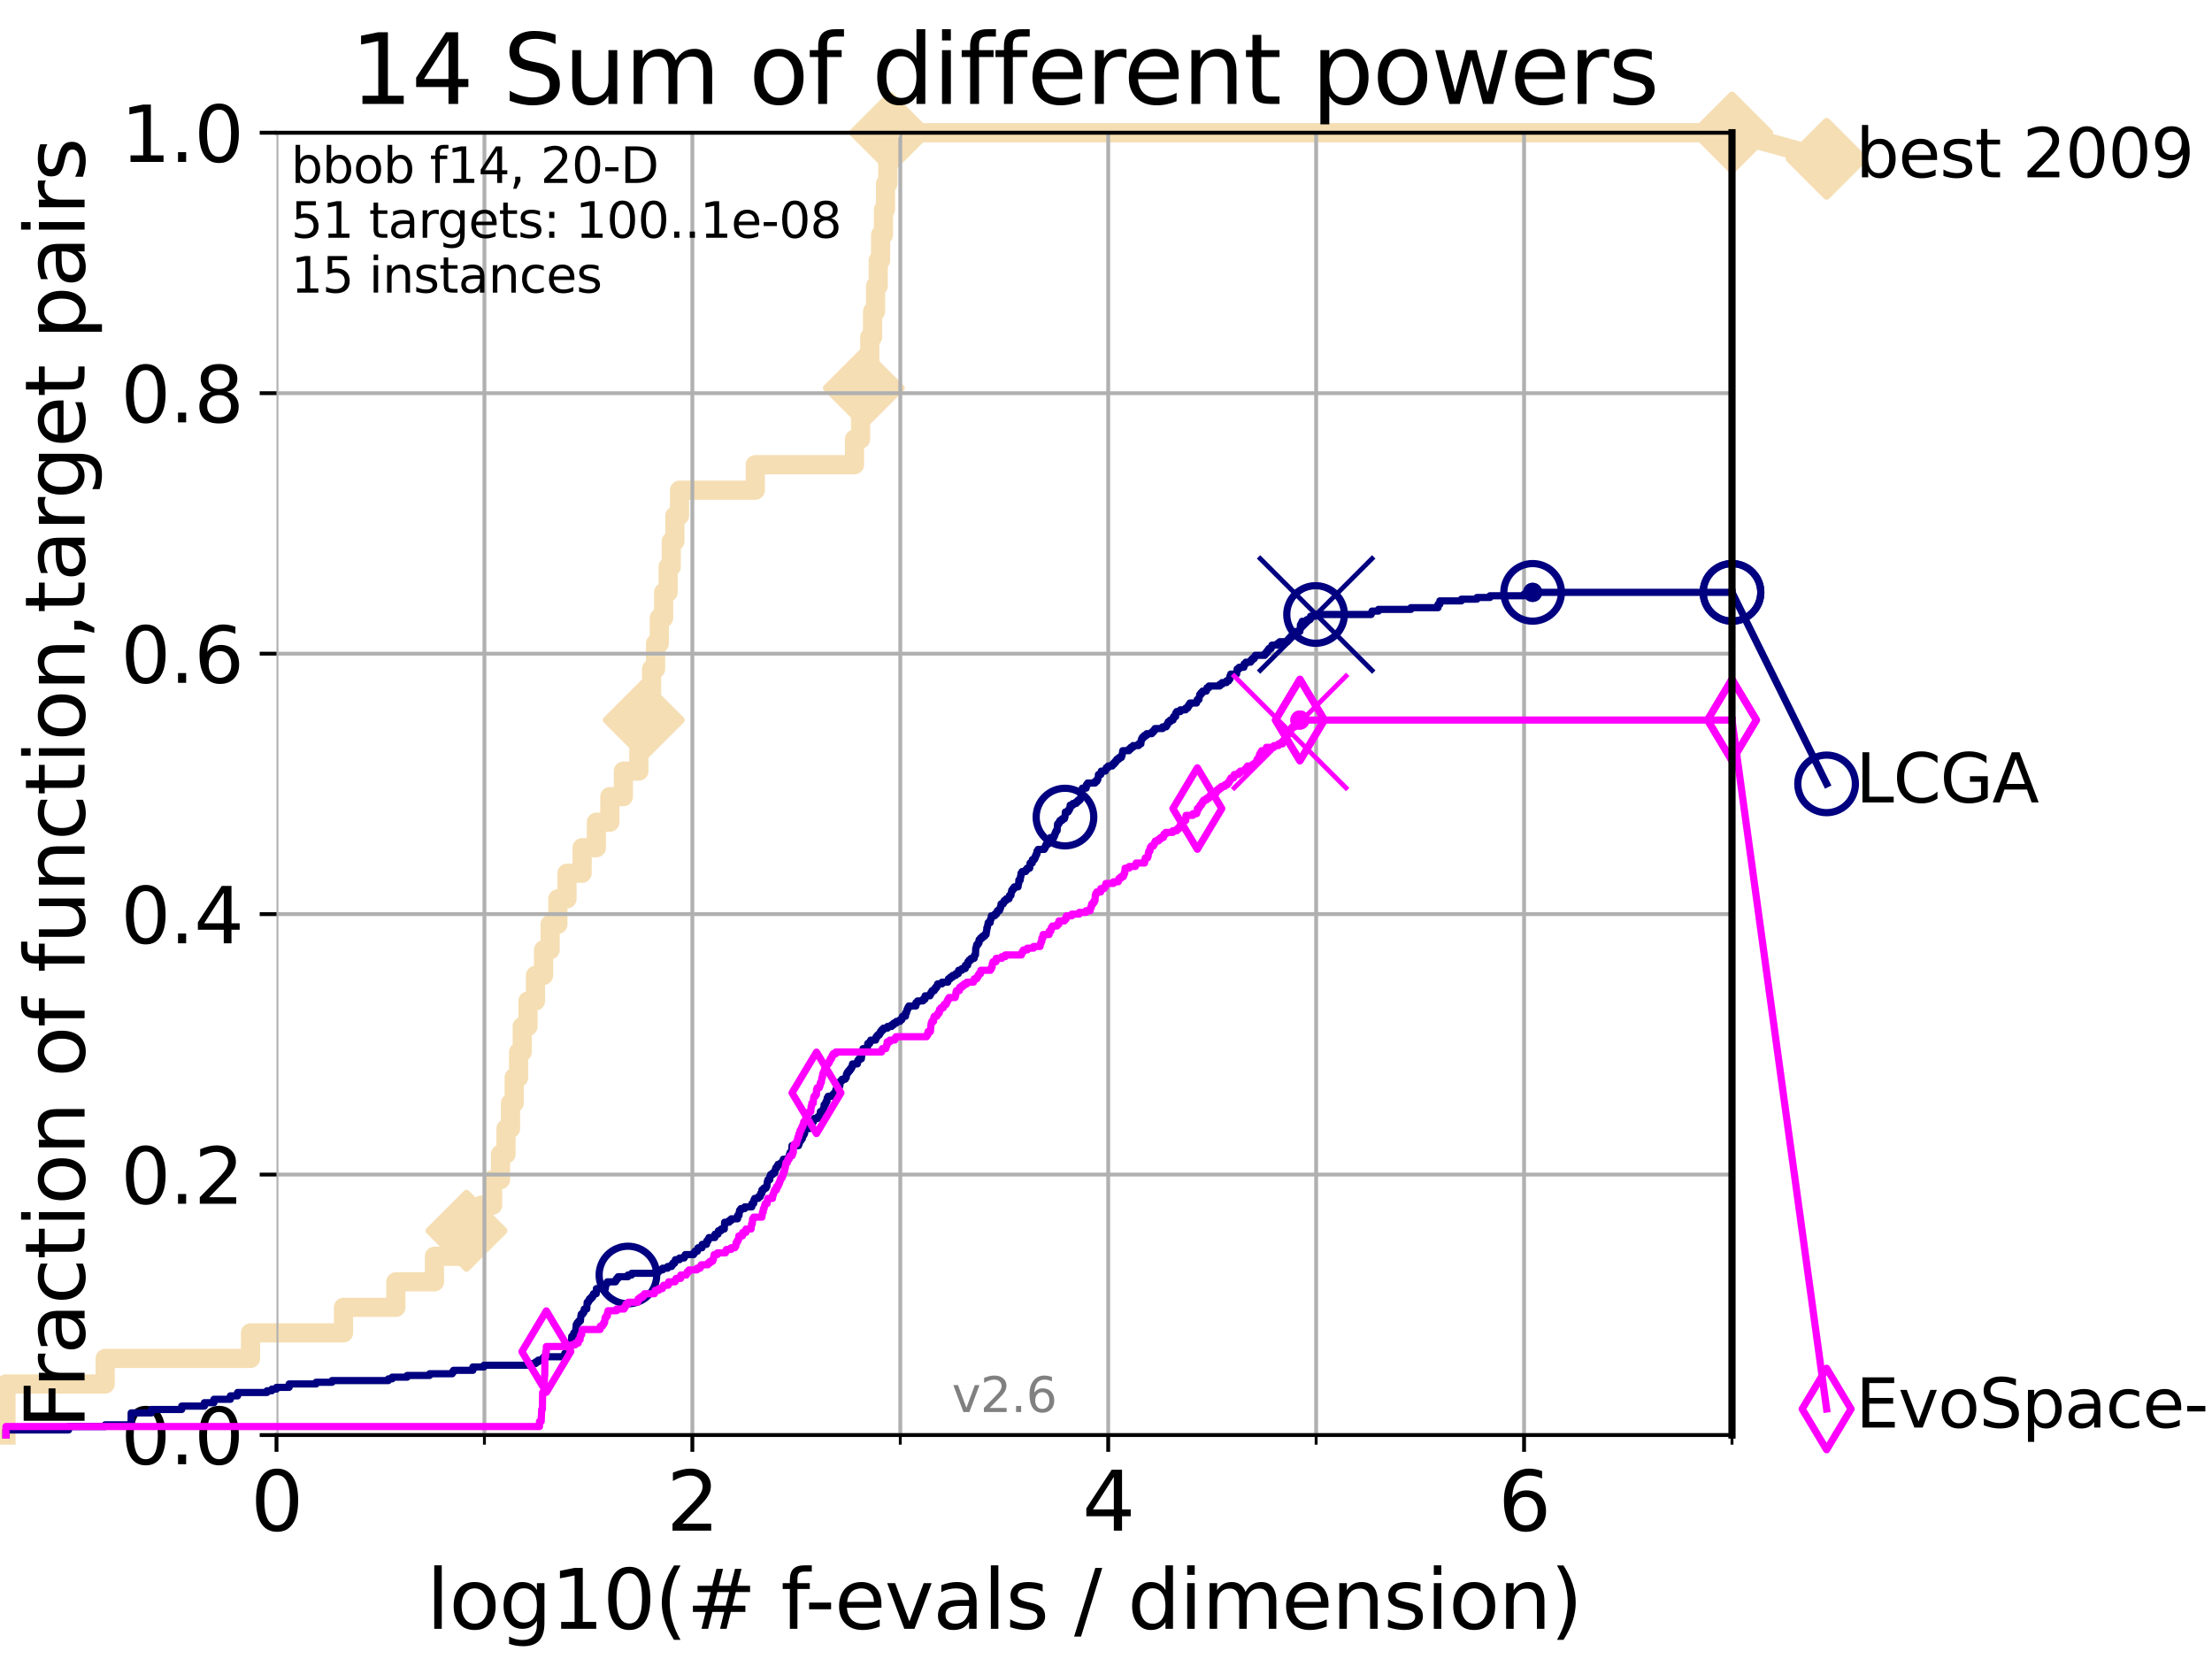 <?xml version="1.0" encoding="utf-8" standalone="no"?>
<!DOCTYPE svg PUBLIC "-//W3C//DTD SVG 1.1//EN"
  "http://www.w3.org/Graphics/SVG/1.1/DTD/svg11.dtd">
<svg xmlns:xlink="http://www.w3.org/1999/xlink" width="460.8pt" height="345.6pt" viewBox="0 0 460.8 345.6" xmlns="http://www.w3.org/2000/svg" version="1.1">
 <defs>
  <style type="text/css">*{stroke-linejoin: round; stroke-linecap: butt}</style>
 </defs>
 <g id="figure_1">
  <g id="patch_1">
   <path d="M 0 345.6 
L 460.8 345.6 
L 460.8 0 
L 0 0 
z
" style="fill: #ffffff"/>
  </g>
  <g id="axes_1">
   <g id="patch_2">
    <path d="M 57.6 298.944 
L 360.806 298.944 
L 360.806 27.648 
L 57.6 27.648 
z
" style="fill: #ffffff"/>
   </g>
   <g id="line2d_1">
    <path d="M 1.246 298.944 
L 1.246 288.305 
L 21.912 288.305 
L 21.912 282.985 
L 52.188 282.985 
L 52.188 277.666 
L 71.557 277.666 
L 71.557 272.346 
L 82.464 272.346 
L 82.464 267.027 
L 90.505 267.027 
L 90.505 261.707 
L 97.182 261.707 
L 97.182 256.388 
L 100.245 256.388 
L 100.245 251.068 
L 102.622 251.068 
L 102.622 245.749 
L 104.266 245.749 
L 104.266 240.429 
L 105.411 240.429 
L 105.411 235.11 
L 106.35 235.11 
L 106.35 229.79 
L 107.11 229.79 
L 107.11 224.471 
L 108.034 224.471 
L 108.034 219.151 
L 108.792 219.151 
L 108.792 213.832 
L 109.99 213.832 
L 109.99 208.512 
L 111.55 208.512 
L 111.55 203.192 
L 113.235 203.192 
L 113.235 197.873 
L 114.602 197.873 
L 114.602 192.553 
L 116.212 192.553 
L 116.212 187.234 
L 118.114 187.234 
L 118.114 181.914 
L 121.266 181.914 
L 121.266 176.595 
L 124.238 176.595 
L 124.238 171.275 
L 127.041 171.275 
L 127.041 165.956 
L 129.866 165.956 
L 129.866 160.636 
L 133.086 160.636 
L 133.086 155.317 
L 134.113 155.317 
L 134.113 149.997 
L 134.901 149.997 
L 134.901 144.678 
L 135.732 144.678 
L 135.732 139.358 
L 136.57 139.358 
L 136.57 134.039 
L 137.345 134.039 
L 137.345 128.719 
L 138.246 128.719 
L 138.246 123.4 
L 139.179 123.4 
L 139.179 118.08 
L 139.832 118.08 
L 139.832 112.76 
L 140.589 112.76 
L 140.589 107.441 
L 141.557 107.441 
L 141.557 102.121 
L 157.34 102.121 
L 157.34 96.802 
L 178.008 96.802 
L 178.008 91.482 
L 179.279 91.482 
L 179.279 86.163 
L 179.957 86.163 
L 179.957 80.843 
L 180.635 80.843 
L 180.635 75.524 
L 181.191 75.524 
L 181.191 70.204 
L 181.778 70.204 
L 181.778 64.885 
L 182.393 64.885 
L 182.393 59.565 
L 182.945 59.565 
L 182.945 54.246 
L 183.444 54.246 
L 183.444 48.926 
L 184.044 48.926 
L 184.044 43.607 
L 184.466 43.607 
L 184.466 38.287 
L 184.951 38.287 
L 184.951 32.968 
L 185.427 32.968 
L 185.427 27.648 
L 360.806 27.648 
" style="fill: none; stroke: #f5deb3; stroke-width: 4; stroke-linecap: square"/>
   </g>
   <g id="line2d_2">
    <defs>
     <path id="m35bfa0e988" d="M 0 7.778 
L 7.778 0 
L 0 -7.778 
L -7.778 0 
z
" style="stroke: #f5deb3; stroke-width: 1.5; stroke-linejoin: miter"/>
    </defs>
    <g>
     <use xlink:href="#m35bfa0e988" x="97.182" y="256.388" style="fill: #f5deb3; stroke: #f5deb3; stroke-width: 1.5; stroke-linejoin: miter"/>
     <use xlink:href="#m35bfa0e988" x="134.113" y="149.997" style="fill: #f5deb3; stroke: #f5deb3; stroke-width: 1.5; stroke-linejoin: miter"/>
     <use xlink:href="#m35bfa0e988" x="179.957" y="80.843" style="fill: #f5deb3; stroke: #f5deb3; stroke-width: 1.5; stroke-linejoin: miter"/>
     <use xlink:href="#m35bfa0e988" x="185.427" y="27.648" style="fill: #f5deb3; stroke: #f5deb3; stroke-width: 1.5; stroke-linejoin: miter"/>
     <use xlink:href="#m35bfa0e988" x="185.427" y="27.648" style="fill: #f5deb3; stroke: #f5deb3; stroke-width: 1.5; stroke-linejoin: miter"/>
     <use xlink:href="#m35bfa0e988" x="360.806" y="27.648" style="fill: #f5deb3; stroke: #f5deb3; stroke-width: 1.5; stroke-linejoin: miter"/>
    </g>
   </g>
   <g id="line2d_3">
    <path style="fill: none; stroke: #f5deb3; stroke-width: 4; stroke-linecap: square"/>
    <g/>
   </g>
   <g id="line2d_4">
    <path d="M 360.806 27.648 
L 380.515 33.074 
" style="fill: none; stroke: #f5deb3; stroke-width: 4; stroke-linecap: square"/>
    <g>
     <use xlink:href="#m35bfa0e988" x="360.806" y="27.648" style="fill: #f5deb3; stroke: #f5deb3; stroke-width: 1.5; stroke-linejoin: miter"/>
     <use xlink:href="#m35bfa0e988" x="380.515" y="33.074" style="fill: #f5deb3; stroke: #f5deb3; stroke-width: 1.5; stroke-linejoin: miter"/>
    </g>
   </g>
   <g id="matplotlib.axis_1">
    <g id="xtick_1">
     <g id="line2d_5">
      <path d="M 57.6 298.944 
L 57.6 27.648 
" clip-path="url(#p5a4e1fc2b2)" style="fill: none; stroke: #b0b0b0; stroke-width: 0.8; stroke-linecap: square"/>
     </g>
     <g id="line2d_6">
      <defs>
       <path id="m5ddcecbb11" d="M 0 0 
L 0 3.5 
" style="stroke: #000000; stroke-width: 0.8"/>
      </defs>
      <g>
       <use xlink:href="#m5ddcecbb11" x="57.6" y="298.944" style="stroke: #000000; stroke-width: 0.8"/>
      </g>
     </g>
     <g id="text_1">
      <!-- 0 -->
      <g transform="translate(52.192 318.861)scale(0.17 -0.17)">
       <defs>
        <path id="DejaVuSans-30" d="M 2034 4250 
Q 1547 4250 1301 3770 
Q 1056 3291 1056 2328 
Q 1056 1369 1301 889 
Q 1547 409 2034 409 
Q 2525 409 2770 889 
Q 3016 1369 3016 2328 
Q 3016 3291 2770 3770 
Q 2525 4250 2034 4250 
z
M 2034 4750 
Q 2819 4750 3233 4129 
Q 3647 3509 3647 2328 
Q 3647 1150 3233 529 
Q 2819 -91 2034 -91 
Q 1250 -91 836 529 
Q 422 1150 422 2328 
Q 422 3509 836 4129 
Q 1250 4750 2034 4750 
z
" transform="scale(0.016)"/>
       </defs>
       <use xlink:href="#DejaVuSans-30"/>
      </g>
     </g>
    </g>
    <g id="xtick_2">
     <g id="line2d_7">
      <path d="M 144.23 298.944 
L 144.23 27.648 
" clip-path="url(#p5a4e1fc2b2)" style="fill: none; stroke: #b0b0b0; stroke-width: 0.8; stroke-linecap: square"/>
     </g>
     <g id="line2d_8">
      <g>
       <use xlink:href="#m5ddcecbb11" x="144.23" y="298.944" style="stroke: #000000; stroke-width: 0.8"/>
      </g>
     </g>
     <g id="text_2">
      <!-- 2 -->
      <g transform="translate(138.822 318.861)scale(0.17 -0.17)">
       <defs>
        <path id="DejaVuSans-32" d="M 1228 531 
L 3431 531 
L 3431 0 
L 469 0 
L 469 531 
Q 828 903 1448 1529 
Q 2069 2156 2228 2338 
Q 2531 2678 2651 2914 
Q 2772 3150 2772 3378 
Q 2772 3750 2511 3984 
Q 2250 4219 1831 4219 
Q 1534 4219 1204 4116 
Q 875 4013 500 3803 
L 500 4441 
Q 881 4594 1212 4672 
Q 1544 4750 1819 4750 
Q 2544 4750 2975 4387 
Q 3406 4025 3406 3419 
Q 3406 3131 3298 2873 
Q 3191 2616 2906 2266 
Q 2828 2175 2409 1742 
Q 1991 1309 1228 531 
z
" transform="scale(0.016)"/>
       </defs>
       <use xlink:href="#DejaVuSans-32"/>
      </g>
     </g>
    </g>
    <g id="xtick_3">
     <g id="line2d_9">
      <path d="M 230.861 298.944 
L 230.861 27.648 
" clip-path="url(#p5a4e1fc2b2)" style="fill: none; stroke: #b0b0b0; stroke-width: 0.8; stroke-linecap: square"/>
     </g>
     <g id="line2d_10">
      <g>
       <use xlink:href="#m5ddcecbb11" x="230.861" y="298.944" style="stroke: #000000; stroke-width: 0.8"/>
      </g>
     </g>
     <g id="text_3">
      <!-- 4 -->
      <g transform="translate(225.453 318.861)scale(0.17 -0.17)">
       <defs>
        <path id="DejaVuSans-34" d="M 2419 4116 
L 825 1625 
L 2419 1625 
L 2419 4116 
z
M 2253 4666 
L 3047 4666 
L 3047 1625 
L 3713 1625 
L 3713 1100 
L 3047 1100 
L 3047 0 
L 2419 0 
L 2419 1100 
L 313 1100 
L 313 1709 
L 2253 4666 
z
" transform="scale(0.016)"/>
       </defs>
       <use xlink:href="#DejaVuSans-34"/>
      </g>
     </g>
    </g>
    <g id="xtick_4">
     <g id="line2d_11">
      <path d="M 317.491 298.944 
L 317.491 27.648 
" clip-path="url(#p5a4e1fc2b2)" style="fill: none; stroke: #b0b0b0; stroke-width: 0.8; stroke-linecap: square"/>
     </g>
     <g id="line2d_12">
      <g>
       <use xlink:href="#m5ddcecbb11" x="317.491" y="298.944" style="stroke: #000000; stroke-width: 0.8"/>
      </g>
     </g>
     <g id="text_4">
      <!-- 6 -->
      <g transform="translate(312.083 318.861)scale(0.17 -0.17)">
       <defs>
        <path id="DejaVuSans-36" d="M 2113 2584 
Q 1688 2584 1439 2293 
Q 1191 2003 1191 1497 
Q 1191 994 1439 701 
Q 1688 409 2113 409 
Q 2538 409 2786 701 
Q 3034 994 3034 1497 
Q 3034 2003 2786 2293 
Q 2538 2584 2113 2584 
z
M 3366 4563 
L 3366 3988 
Q 3128 4100 2886 4159 
Q 2644 4219 2406 4219 
Q 1781 4219 1451 3797 
Q 1122 3375 1075 2522 
Q 1259 2794 1537 2939 
Q 1816 3084 2150 3084 
Q 2853 3084 3261 2657 
Q 3669 2231 3669 1497 
Q 3669 778 3244 343 
Q 2819 -91 2113 -91 
Q 1303 -91 875 529 
Q 447 1150 447 2328 
Q 447 3434 972 4092 
Q 1497 4750 2381 4750 
Q 2619 4750 2861 4703 
Q 3103 4656 3366 4563 
z
" transform="scale(0.016)"/>
       </defs>
       <use xlink:href="#DejaVuSans-36"/>
      </g>
     </g>
    </g>
    <g id="xtick_5">
     <g id="line2d_13">
      <path d="M 100.915 298.944 
L 100.915 27.648 
" clip-path="url(#p5a4e1fc2b2)" style="fill: none; stroke: #b0b0b0; stroke-width: 0.8; stroke-linecap: square"/>
     </g>
     <g id="line2d_14">
      <defs>
       <path id="m87021ba33a" d="M 0 0 
L 0 2 
" style="stroke: #000000; stroke-width: 0.6"/>
      </defs>
      <g>
       <use xlink:href="#m87021ba33a" x="100.915" y="298.944" style="stroke: #000000; stroke-width: 0.6"/>
      </g>
     </g>
    </g>
    <g id="xtick_6">
     <g id="line2d_15">
      <path d="M 187.546 298.944 
L 187.546 27.648 
" clip-path="url(#p5a4e1fc2b2)" style="fill: none; stroke: #b0b0b0; stroke-width: 0.8; stroke-linecap: square"/>
     </g>
     <g id="line2d_16">
      <g>
       <use xlink:href="#m87021ba33a" x="187.546" y="298.944" style="stroke: #000000; stroke-width: 0.6"/>
      </g>
     </g>
    </g>
    <g id="xtick_7">
     <g id="line2d_17">
      <path d="M 274.176 298.944 
L 274.176 27.648 
" clip-path="url(#p5a4e1fc2b2)" style="fill: none; stroke: #b0b0b0; stroke-width: 0.8; stroke-linecap: square"/>
     </g>
     <g id="line2d_18">
      <g>
       <use xlink:href="#m87021ba33a" x="274.176" y="298.944" style="stroke: #000000; stroke-width: 0.6"/>
      </g>
     </g>
    </g>
    <g id="xtick_8">
     <g id="line2d_19">
      <path d="M 360.806 298.944 
L 360.806 27.648 
" clip-path="url(#p5a4e1fc2b2)" style="fill: none; stroke: #b0b0b0; stroke-width: 0.8; stroke-linecap: square"/>
     </g>
     <g id="line2d_20">
      <g>
       <use xlink:href="#m87021ba33a" x="360.806" y="298.944" style="stroke: #000000; stroke-width: 0.6"/>
      </g>
     </g>
    </g>
    <g id="text_5">
     <!-- log10(# f-evals / dimension) -->
     <g transform="translate(88.823 339.314)scale(0.17 -0.17)">
      <defs>
       <path id="DejaVuSans-6c" d="M 603 4863 
L 1178 4863 
L 1178 0 
L 603 0 
L 603 4863 
z
" transform="scale(0.016)"/>
       <path id="DejaVuSans-6f" d="M 1959 3097 
Q 1497 3097 1228 2736 
Q 959 2375 959 1747 
Q 959 1119 1226 758 
Q 1494 397 1959 397 
Q 2419 397 2687 759 
Q 2956 1122 2956 1747 
Q 2956 2369 2687 2733 
Q 2419 3097 1959 3097 
z
M 1959 3584 
Q 2709 3584 3137 3096 
Q 3566 2609 3566 1747 
Q 3566 888 3137 398 
Q 2709 -91 1959 -91 
Q 1206 -91 779 398 
Q 353 888 353 1747 
Q 353 2609 779 3096 
Q 1206 3584 1959 3584 
z
" transform="scale(0.016)"/>
       <path id="DejaVuSans-67" d="M 2906 1791 
Q 2906 2416 2648 2759 
Q 2391 3103 1925 3103 
Q 1463 3103 1205 2759 
Q 947 2416 947 1791 
Q 947 1169 1205 825 
Q 1463 481 1925 481 
Q 2391 481 2648 825 
Q 2906 1169 2906 1791 
z
M 3481 434 
Q 3481 -459 3084 -895 
Q 2688 -1331 1869 -1331 
Q 1566 -1331 1297 -1286 
Q 1028 -1241 775 -1147 
L 775 -588 
Q 1028 -725 1275 -790 
Q 1522 -856 1778 -856 
Q 2344 -856 2625 -561 
Q 2906 -266 2906 331 
L 2906 616 
Q 2728 306 2450 153 
Q 2172 0 1784 0 
Q 1141 0 747 490 
Q 353 981 353 1791 
Q 353 2603 747 3093 
Q 1141 3584 1784 3584 
Q 2172 3584 2450 3431 
Q 2728 3278 2906 2969 
L 2906 3500 
L 3481 3500 
L 3481 434 
z
" transform="scale(0.016)"/>
       <path id="DejaVuSans-31" d="M 794 531 
L 1825 531 
L 1825 4091 
L 703 3866 
L 703 4441 
L 1819 4666 
L 2450 4666 
L 2450 531 
L 3481 531 
L 3481 0 
L 794 0 
L 794 531 
z
" transform="scale(0.016)"/>
       <path id="DejaVuSans-28" d="M 1984 4856 
Q 1566 4138 1362 3434 
Q 1159 2731 1159 2009 
Q 1159 1288 1364 580 
Q 1569 -128 1984 -844 
L 1484 -844 
Q 1016 -109 783 600 
Q 550 1309 550 2009 
Q 550 2706 781 3412 
Q 1013 4119 1484 4856 
L 1984 4856 
z
" transform="scale(0.016)"/>
       <path id="DejaVuSans-23" d="M 3272 2816 
L 2363 2816 
L 2100 1772 
L 3016 1772 
L 3272 2816 
z
M 2803 4594 
L 2478 3297 
L 3391 3297 
L 3719 4594 
L 4219 4594 
L 3897 3297 
L 4872 3297 
L 4872 2816 
L 3775 2816 
L 3519 1772 
L 4513 1772 
L 4513 1294 
L 3397 1294 
L 3072 0 
L 2572 0 
L 2894 1294 
L 1978 1294 
L 1656 0 
L 1153 0 
L 1478 1294 
L 494 1294 
L 494 1772 
L 1594 1772 
L 1856 2816 
L 850 2816 
L 850 3297 
L 1978 3297 
L 2297 4594 
L 2803 4594 
z
" transform="scale(0.016)"/>
       <path id="DejaVuSans-20" transform="scale(0.016)"/>
       <path id="DejaVuSans-66" d="M 2375 4863 
L 2375 4384 
L 1825 4384 
Q 1516 4384 1395 4259 
Q 1275 4134 1275 3809 
L 1275 3500 
L 2222 3500 
L 2222 3053 
L 1275 3053 
L 1275 0 
L 697 0 
L 697 3053 
L 147 3053 
L 147 3500 
L 697 3500 
L 697 3744 
Q 697 4328 969 4595 
Q 1241 4863 1831 4863 
L 2375 4863 
z
" transform="scale(0.016)"/>
       <path id="DejaVuSans-2d" d="M 313 2009 
L 1997 2009 
L 1997 1497 
L 313 1497 
L 313 2009 
z
" transform="scale(0.016)"/>
       <path id="DejaVuSans-65" d="M 3597 1894 
L 3597 1613 
L 953 1613 
Q 991 1019 1311 708 
Q 1631 397 2203 397 
Q 2534 397 2845 478 
Q 3156 559 3463 722 
L 3463 178 
Q 3153 47 2828 -22 
Q 2503 -91 2169 -91 
Q 1331 -91 842 396 
Q 353 884 353 1716 
Q 353 2575 817 3079 
Q 1281 3584 2069 3584 
Q 2775 3584 3186 3129 
Q 3597 2675 3597 1894 
z
M 3022 2063 
Q 3016 2534 2758 2815 
Q 2500 3097 2075 3097 
Q 1594 3097 1305 2825 
Q 1016 2553 972 2059 
L 3022 2063 
z
" transform="scale(0.016)"/>
       <path id="DejaVuSans-76" d="M 191 3500 
L 800 3500 
L 1894 563 
L 2988 3500 
L 3597 3500 
L 2284 0 
L 1503 0 
L 191 3500 
z
" transform="scale(0.016)"/>
       <path id="DejaVuSans-61" d="M 2194 1759 
Q 1497 1759 1228 1600 
Q 959 1441 959 1056 
Q 959 750 1161 570 
Q 1363 391 1709 391 
Q 2188 391 2477 730 
Q 2766 1069 2766 1631 
L 2766 1759 
L 2194 1759 
z
M 3341 1997 
L 3341 0 
L 2766 0 
L 2766 531 
Q 2569 213 2275 61 
Q 1981 -91 1556 -91 
Q 1019 -91 701 211 
Q 384 513 384 1019 
Q 384 1609 779 1909 
Q 1175 2209 1959 2209 
L 2766 2209 
L 2766 2266 
Q 2766 2663 2505 2880 
Q 2244 3097 1772 3097 
Q 1472 3097 1187 3025 
Q 903 2953 641 2809 
L 641 3341 
Q 956 3463 1253 3523 
Q 1550 3584 1831 3584 
Q 2591 3584 2966 3190 
Q 3341 2797 3341 1997 
z
" transform="scale(0.016)"/>
       <path id="DejaVuSans-73" d="M 2834 3397 
L 2834 2853 
Q 2591 2978 2328 3040 
Q 2066 3103 1784 3103 
Q 1356 3103 1142 2972 
Q 928 2841 928 2578 
Q 928 2378 1081 2264 
Q 1234 2150 1697 2047 
L 1894 2003 
Q 2506 1872 2764 1633 
Q 3022 1394 3022 966 
Q 3022 478 2636 193 
Q 2250 -91 1575 -91 
Q 1294 -91 989 -36 
Q 684 19 347 128 
L 347 722 
Q 666 556 975 473 
Q 1284 391 1588 391 
Q 1994 391 2212 530 
Q 2431 669 2431 922 
Q 2431 1156 2273 1281 
Q 2116 1406 1581 1522 
L 1381 1569 
Q 847 1681 609 1914 
Q 372 2147 372 2553 
Q 372 3047 722 3315 
Q 1072 3584 1716 3584 
Q 2034 3584 2315 3537 
Q 2597 3491 2834 3397 
z
" transform="scale(0.016)"/>
       <path id="DejaVuSans-2f" d="M 1625 4666 
L 2156 4666 
L 531 -594 
L 0 -594 
L 1625 4666 
z
" transform="scale(0.016)"/>
       <path id="DejaVuSans-64" d="M 2906 2969 
L 2906 4863 
L 3481 4863 
L 3481 0 
L 2906 0 
L 2906 525 
Q 2725 213 2448 61 
Q 2172 -91 1784 -91 
Q 1150 -91 751 415 
Q 353 922 353 1747 
Q 353 2572 751 3078 
Q 1150 3584 1784 3584 
Q 2172 3584 2448 3432 
Q 2725 3281 2906 2969 
z
M 947 1747 
Q 947 1113 1208 752 
Q 1469 391 1925 391 
Q 2381 391 2643 752 
Q 2906 1113 2906 1747 
Q 2906 2381 2643 2742 
Q 2381 3103 1925 3103 
Q 1469 3103 1208 2742 
Q 947 2381 947 1747 
z
" transform="scale(0.016)"/>
       <path id="DejaVuSans-69" d="M 603 3500 
L 1178 3500 
L 1178 0 
L 603 0 
L 603 3500 
z
M 603 4863 
L 1178 4863 
L 1178 4134 
L 603 4134 
L 603 4863 
z
" transform="scale(0.016)"/>
       <path id="DejaVuSans-6d" d="M 3328 2828 
Q 3544 3216 3844 3400 
Q 4144 3584 4550 3584 
Q 5097 3584 5394 3201 
Q 5691 2819 5691 2113 
L 5691 0 
L 5113 0 
L 5113 2094 
Q 5113 2597 4934 2840 
Q 4756 3084 4391 3084 
Q 3944 3084 3684 2787 
Q 3425 2491 3425 1978 
L 3425 0 
L 2847 0 
L 2847 2094 
Q 2847 2600 2669 2842 
Q 2491 3084 2119 3084 
Q 1678 3084 1418 2786 
Q 1159 2488 1159 1978 
L 1159 0 
L 581 0 
L 581 3500 
L 1159 3500 
L 1159 2956 
Q 1356 3278 1631 3431 
Q 1906 3584 2284 3584 
Q 2666 3584 2933 3390 
Q 3200 3197 3328 2828 
z
" transform="scale(0.016)"/>
       <path id="DejaVuSans-6e" d="M 3513 2113 
L 3513 0 
L 2938 0 
L 2938 2094 
Q 2938 2591 2744 2837 
Q 2550 3084 2163 3084 
Q 1697 3084 1428 2787 
Q 1159 2491 1159 1978 
L 1159 0 
L 581 0 
L 581 3500 
L 1159 3500 
L 1159 2956 
Q 1366 3272 1645 3428 
Q 1925 3584 2291 3584 
Q 2894 3584 3203 3211 
Q 3513 2838 3513 2113 
z
" transform="scale(0.016)"/>
       <path id="DejaVuSans-29" d="M 513 4856 
L 1013 4856 
Q 1481 4119 1714 3412 
Q 1947 2706 1947 2009 
Q 1947 1309 1714 600 
Q 1481 -109 1013 -844 
L 513 -844 
Q 928 -128 1133 580 
Q 1338 1288 1338 2009 
Q 1338 2731 1133 3434 
Q 928 4138 513 4856 
z
" transform="scale(0.016)"/>
      </defs>
      <use xlink:href="#DejaVuSans-6c"/>
      <use xlink:href="#DejaVuSans-6f" x="27.783"/>
      <use xlink:href="#DejaVuSans-67" x="88.965"/>
      <use xlink:href="#DejaVuSans-31" x="152.441"/>
      <use xlink:href="#DejaVuSans-30" x="216.064"/>
      <use xlink:href="#DejaVuSans-28" x="279.688"/>
      <use xlink:href="#DejaVuSans-23" x="318.701"/>
      <use xlink:href="#DejaVuSans-20" x="402.49"/>
      <use xlink:href="#DejaVuSans-66" x="434.277"/>
      <use xlink:href="#DejaVuSans-2d" x="463.982"/>
      <use xlink:href="#DejaVuSans-65" x="500.066"/>
      <use xlink:href="#DejaVuSans-76" x="561.59"/>
      <use xlink:href="#DejaVuSans-61" x="620.77"/>
      <use xlink:href="#DejaVuSans-6c" x="682.049"/>
      <use xlink:href="#DejaVuSans-73" x="709.832"/>
      <use xlink:href="#DejaVuSans-20" x="761.932"/>
      <use xlink:href="#DejaVuSans-2f" x="793.719"/>
      <use xlink:href="#DejaVuSans-20" x="827.41"/>
      <use xlink:href="#DejaVuSans-64" x="859.197"/>
      <use xlink:href="#DejaVuSans-69" x="922.674"/>
      <use xlink:href="#DejaVuSans-6d" x="950.457"/>
      <use xlink:href="#DejaVuSans-65" x="1047.869"/>
      <use xlink:href="#DejaVuSans-6e" x="1109.393"/>
      <use xlink:href="#DejaVuSans-73" x="1172.771"/>
      <use xlink:href="#DejaVuSans-69" x="1224.871"/>
      <use xlink:href="#DejaVuSans-6f" x="1252.654"/>
      <use xlink:href="#DejaVuSans-6e" x="1313.836"/>
      <use xlink:href="#DejaVuSans-29" x="1377.215"/>
     </g>
    </g>
   </g>
   <g id="matplotlib.axis_2">
    <g id="ytick_1">
     <g id="line2d_21">
      <path d="M 57.6 298.944 
L 360.806 298.944 
" clip-path="url(#p5a4e1fc2b2)" style="fill: none; stroke: #b0b0b0; stroke-width: 0.8; stroke-linecap: square"/>
     </g>
     <g id="line2d_22">
      <defs>
       <path id="mb6dd4c60f8" d="M 0 0 
L -3.5 0 
" style="stroke: #000000; stroke-width: 0.8"/>
      </defs>
      <g>
       <use xlink:href="#mb6dd4c60f8" x="57.6" y="298.944" style="stroke: #000000; stroke-width: 0.8"/>
      </g>
     </g>
     <g id="text_6">
      <!-- 0.0 -->
      <g transform="translate(25.155 305.023)scale(0.16 -0.16)">
       <defs>
        <path id="DejaVuSans-2e" d="M 684 794 
L 1344 794 
L 1344 0 
L 684 0 
L 684 794 
z
" transform="scale(0.016)"/>
       </defs>
       <use xlink:href="#DejaVuSans-30"/>
       <use xlink:href="#DejaVuSans-2e" x="63.623"/>
       <use xlink:href="#DejaVuSans-30" x="95.41"/>
      </g>
     </g>
    </g>
    <g id="ytick_2">
     <g id="line2d_23">
      <path d="M 57.6 244.685 
L 360.806 244.685 
" clip-path="url(#p5a4e1fc2b2)" style="fill: none; stroke: #b0b0b0; stroke-width: 0.8; stroke-linecap: square"/>
     </g>
     <g id="line2d_24">
      <g>
       <use xlink:href="#mb6dd4c60f8" x="57.6" y="244.685" style="stroke: #000000; stroke-width: 0.8"/>
      </g>
     </g>
     <g id="text_7">
      <!-- 0.2 -->
      <g transform="translate(25.155 250.764)scale(0.16 -0.16)">
       <use xlink:href="#DejaVuSans-30"/>
       <use xlink:href="#DejaVuSans-2e" x="63.623"/>
       <use xlink:href="#DejaVuSans-32" x="95.41"/>
      </g>
     </g>
    </g>
    <g id="ytick_3">
     <g id="line2d_25">
      <path d="M 57.6 190.426 
L 360.806 190.426 
" clip-path="url(#p5a4e1fc2b2)" style="fill: none; stroke: #b0b0b0; stroke-width: 0.8; stroke-linecap: square"/>
     </g>
     <g id="line2d_26">
      <g>
       <use xlink:href="#mb6dd4c60f8" x="57.6" y="190.426" style="stroke: #000000; stroke-width: 0.8"/>
      </g>
     </g>
     <g id="text_8">
      <!-- 0.4 -->
      <g transform="translate(25.155 196.504)scale(0.16 -0.16)">
       <use xlink:href="#DejaVuSans-30"/>
       <use xlink:href="#DejaVuSans-2e" x="63.623"/>
       <use xlink:href="#DejaVuSans-34" x="95.41"/>
      </g>
     </g>
    </g>
    <g id="ytick_4">
     <g id="line2d_27">
      <path d="M 57.6 136.166 
L 360.806 136.166 
" clip-path="url(#p5a4e1fc2b2)" style="fill: none; stroke: #b0b0b0; stroke-width: 0.8; stroke-linecap: square"/>
     </g>
     <g id="line2d_28">
      <g>
       <use xlink:href="#mb6dd4c60f8" x="57.6" y="136.166" style="stroke: #000000; stroke-width: 0.8"/>
      </g>
     </g>
     <g id="text_9">
      <!-- 0.6 -->
      <g transform="translate(25.155 142.245)scale(0.16 -0.16)">
       <use xlink:href="#DejaVuSans-30"/>
       <use xlink:href="#DejaVuSans-2e" x="63.623"/>
       <use xlink:href="#DejaVuSans-36" x="95.41"/>
      </g>
     </g>
    </g>
    <g id="ytick_5">
     <g id="line2d_29">
      <path d="M 57.6 81.907 
L 360.806 81.907 
" clip-path="url(#p5a4e1fc2b2)" style="fill: none; stroke: #b0b0b0; stroke-width: 0.8; stroke-linecap: square"/>
     </g>
     <g id="line2d_30">
      <g>
       <use xlink:href="#mb6dd4c60f8" x="57.6" y="81.907" style="stroke: #000000; stroke-width: 0.8"/>
      </g>
     </g>
     <g id="text_10">
      <!-- 0.8 -->
      <g transform="translate(25.155 87.986)scale(0.16 -0.16)">
       <defs>
        <path id="DejaVuSans-38" d="M 2034 2216 
Q 1584 2216 1326 1975 
Q 1069 1734 1069 1313 
Q 1069 891 1326 650 
Q 1584 409 2034 409 
Q 2484 409 2743 651 
Q 3003 894 3003 1313 
Q 3003 1734 2745 1975 
Q 2488 2216 2034 2216 
z
M 1403 2484 
Q 997 2584 770 2862 
Q 544 3141 544 3541 
Q 544 4100 942 4425 
Q 1341 4750 2034 4750 
Q 2731 4750 3128 4425 
Q 3525 4100 3525 3541 
Q 3525 3141 3298 2862 
Q 3072 2584 2669 2484 
Q 3125 2378 3379 2068 
Q 3634 1759 3634 1313 
Q 3634 634 3220 271 
Q 2806 -91 2034 -91 
Q 1263 -91 848 271 
Q 434 634 434 1313 
Q 434 1759 690 2068 
Q 947 2378 1403 2484 
z
M 1172 3481 
Q 1172 3119 1398 2916 
Q 1625 2713 2034 2713 
Q 2441 2713 2670 2916 
Q 2900 3119 2900 3481 
Q 2900 3844 2670 4047 
Q 2441 4250 2034 4250 
Q 1625 4250 1398 4047 
Q 1172 3844 1172 3481 
z
" transform="scale(0.016)"/>
       </defs>
       <use xlink:href="#DejaVuSans-30"/>
       <use xlink:href="#DejaVuSans-2e" x="63.623"/>
       <use xlink:href="#DejaVuSans-38" x="95.41"/>
      </g>
     </g>
    </g>
    <g id="ytick_6">
     <g id="line2d_31">
      <path d="M 57.6 27.648 
L 360.806 27.648 
" clip-path="url(#p5a4e1fc2b2)" style="fill: none; stroke: #b0b0b0; stroke-width: 0.8; stroke-linecap: square"/>
     </g>
     <g id="line2d_32">
      <g>
       <use xlink:href="#mb6dd4c60f8" x="57.6" y="27.648" style="stroke: #000000; stroke-width: 0.8"/>
      </g>
     </g>
     <g id="text_11">
      <!-- 1.0 -->
      <g transform="translate(25.155 33.727)scale(0.16 -0.16)">
       <use xlink:href="#DejaVuSans-31"/>
       <use xlink:href="#DejaVuSans-2e" x="63.623"/>
       <use xlink:href="#DejaVuSans-30" x="95.41"/>
      </g>
     </g>
    </g>
    <g id="text_12">
     <!-- Fraction of function,target pairs -->
     <g transform="translate(17.62 297.681)rotate(-90)scale(0.17 -0.17)">
      <defs>
       <path id="DejaVuSans-46" d="M 628 4666 
L 3309 4666 
L 3309 4134 
L 1259 4134 
L 1259 2759 
L 3109 2759 
L 3109 2228 
L 1259 2228 
L 1259 0 
L 628 0 
L 628 4666 
z
" transform="scale(0.016)"/>
       <path id="DejaVuSans-72" d="M 2631 2963 
Q 2534 3019 2420 3045 
Q 2306 3072 2169 3072 
Q 1681 3072 1420 2755 
Q 1159 2438 1159 1844 
L 1159 0 
L 581 0 
L 581 3500 
L 1159 3500 
L 1159 2956 
Q 1341 3275 1631 3429 
Q 1922 3584 2338 3584 
Q 2397 3584 2469 3576 
Q 2541 3569 2628 3553 
L 2631 2963 
z
" transform="scale(0.016)"/>
       <path id="DejaVuSans-63" d="M 3122 3366 
L 3122 2828 
Q 2878 2963 2633 3030 
Q 2388 3097 2138 3097 
Q 1578 3097 1268 2742 
Q 959 2388 959 1747 
Q 959 1106 1268 751 
Q 1578 397 2138 397 
Q 2388 397 2633 464 
Q 2878 531 3122 666 
L 3122 134 
Q 2881 22 2623 -34 
Q 2366 -91 2075 -91 
Q 1284 -91 818 406 
Q 353 903 353 1747 
Q 353 2603 823 3093 
Q 1294 3584 2113 3584 
Q 2378 3584 2631 3529 
Q 2884 3475 3122 3366 
z
" transform="scale(0.016)"/>
       <path id="DejaVuSans-74" d="M 1172 4494 
L 1172 3500 
L 2356 3500 
L 2356 3053 
L 1172 3053 
L 1172 1153 
Q 1172 725 1289 603 
Q 1406 481 1766 481 
L 2356 481 
L 2356 0 
L 1766 0 
Q 1100 0 847 248 
Q 594 497 594 1153 
L 594 3053 
L 172 3053 
L 172 3500 
L 594 3500 
L 594 4494 
L 1172 4494 
z
" transform="scale(0.016)"/>
       <path id="DejaVuSans-75" d="M 544 1381 
L 544 3500 
L 1119 3500 
L 1119 1403 
Q 1119 906 1312 657 
Q 1506 409 1894 409 
Q 2359 409 2629 706 
Q 2900 1003 2900 1516 
L 2900 3500 
L 3475 3500 
L 3475 0 
L 2900 0 
L 2900 538 
Q 2691 219 2414 64 
Q 2138 -91 1772 -91 
Q 1169 -91 856 284 
Q 544 659 544 1381 
z
M 1991 3584 
L 1991 3584 
z
" transform="scale(0.016)"/>
       <path id="DejaVuSans-2c" d="M 750 794 
L 1409 794 
L 1409 256 
L 897 -744 
L 494 -744 
L 750 256 
L 750 794 
z
" transform="scale(0.016)"/>
       <path id="DejaVuSans-70" d="M 1159 525 
L 1159 -1331 
L 581 -1331 
L 581 3500 
L 1159 3500 
L 1159 2969 
Q 1341 3281 1617 3432 
Q 1894 3584 2278 3584 
Q 2916 3584 3314 3078 
Q 3713 2572 3713 1747 
Q 3713 922 3314 415 
Q 2916 -91 2278 -91 
Q 1894 -91 1617 61 
Q 1341 213 1159 525 
z
M 3116 1747 
Q 3116 2381 2855 2742 
Q 2594 3103 2138 3103 
Q 1681 3103 1420 2742 
Q 1159 2381 1159 1747 
Q 1159 1113 1420 752 
Q 1681 391 2138 391 
Q 2594 391 2855 752 
Q 3116 1113 3116 1747 
z
" transform="scale(0.016)"/>
      </defs>
      <use xlink:href="#DejaVuSans-46"/>
      <use xlink:href="#DejaVuSans-72" x="50.27"/>
      <use xlink:href="#DejaVuSans-61" x="91.383"/>
      <use xlink:href="#DejaVuSans-63" x="152.662"/>
      <use xlink:href="#DejaVuSans-74" x="207.643"/>
      <use xlink:href="#DejaVuSans-69" x="246.852"/>
      <use xlink:href="#DejaVuSans-6f" x="274.635"/>
      <use xlink:href="#DejaVuSans-6e" x="335.816"/>
      <use xlink:href="#DejaVuSans-20" x="399.195"/>
      <use xlink:href="#DejaVuSans-6f" x="430.982"/>
      <use xlink:href="#DejaVuSans-66" x="492.164"/>
      <use xlink:href="#DejaVuSans-20" x="527.369"/>
      <use xlink:href="#DejaVuSans-66" x="559.156"/>
      <use xlink:href="#DejaVuSans-75" x="594.361"/>
      <use xlink:href="#DejaVuSans-6e" x="657.74"/>
      <use xlink:href="#DejaVuSans-63" x="721.119"/>
      <use xlink:href="#DejaVuSans-74" x="776.1"/>
      <use xlink:href="#DejaVuSans-69" x="815.309"/>
      <use xlink:href="#DejaVuSans-6f" x="843.092"/>
      <use xlink:href="#DejaVuSans-6e" x="904.273"/>
      <use xlink:href="#DejaVuSans-2c" x="967.652"/>
      <use xlink:href="#DejaVuSans-74" x="999.439"/>
      <use xlink:href="#DejaVuSans-61" x="1038.648"/>
      <use xlink:href="#DejaVuSans-72" x="1099.928"/>
      <use xlink:href="#DejaVuSans-67" x="1139.291"/>
      <use xlink:href="#DejaVuSans-65" x="1202.768"/>
      <use xlink:href="#DejaVuSans-74" x="1264.291"/>
      <use xlink:href="#DejaVuSans-20" x="1303.5"/>
      <use xlink:href="#DejaVuSans-70" x="1335.287"/>
      <use xlink:href="#DejaVuSans-61" x="1398.764"/>
      <use xlink:href="#DejaVuSans-69" x="1460.043"/>
      <use xlink:href="#DejaVuSans-72" x="1487.826"/>
      <use xlink:href="#DejaVuSans-73" x="1528.939"/>
     </g>
    </g>
   </g>
   <g id="line2d_33">
    <defs>
     <path id="m0d8d860c41" d="M 0 1.5 
C 0.398 1.5 0.779 1.342 1.061 1.061 
C 1.342 0.779 1.5 0.398 1.5 0 
C 1.5 -0.398 1.342 -0.779 1.061 -1.061 
C 0.779 -1.342 0.398 -1.5 0 -1.5 
C -0.398 -1.5 -0.779 -1.342 -1.061 -1.061 
C -1.342 -0.779 -1.5 -0.398 -1.5 0 
C -1.5 0.398 -1.342 0.779 -1.061 1.061 
C -0.779 1.342 -0.398 1.5 0 1.5 
z
" style="stroke: #f5deb3"/>
    </defs>
    <g>
     <use xlink:href="#m0d8d860c41" x="185.427" y="27.648" style="fill: #f5deb3; stroke: #f5deb3"/>
     <use xlink:href="#m0d8d860c41" x="185.427" y="27.648" style="fill: #f5deb3; stroke: #f5deb3"/>
    </g>
   </g>
   <g id="line2d_34">
    <defs>
     <path id="m214c4a639d" d="M 0 1.5 
C 0.398 1.5 0.779 1.342 1.061 1.061 
C 1.342 0.779 1.5 0.398 1.5 0 
C 1.5 -0.398 1.342 -0.779 1.061 -1.061 
C 0.779 -1.342 0.398 -1.5 0 -1.5 
C -0.398 -1.5 -0.779 -1.342 -1.061 -1.061 
C -1.342 -0.779 -1.5 -0.398 -1.5 0 
C -1.5 0.398 -1.342 0.779 -1.061 1.061 
C -0.779 1.342 -0.398 1.5 0 1.5 
z
" style="stroke: #000080"/>
    </defs>
    <g>
     <use xlink:href="#m214c4a639d" x="319.273" y="123.4" style="fill: #000080; stroke: #000080"/>
     <use xlink:href="#m214c4a639d" x="319.273" y="123.4" style="fill: #000080; stroke: #000080"/>
    </g>
   </g>
   <g id="line2d_35">
    <path d="M 1.246 298.944 
L 1.246 297.88 
L 14.285 297.88 
L 14.285 297.171 
L 21.912 297.171 
L 21.912 296.816 
L 27.324 296.816 
L 27.324 294.334 
L 31.522 294.334 
L 31.522 293.624 
L 37.851 293.624 
L 37.851 292.915 
L 42.579 292.915 
L 42.579 292.206 
L 44.561 292.206 
L 44.561 291.497 
L 47.991 291.497 
L 47.991 290.787 
L 49.496 290.787 
L 49.496 290.078 
L 55.618 290.078 
L 55.618 289.723 
L 56.635 289.723 
L 56.635 289.369 
L 57.6 289.369 
L 57.6 289.014 
L 60.229 289.014 
L 60.229 288.305 
L 65.844 288.305 
L 65.844 287.95 
L 69.173 287.95 
L 69.173 287.596 
L 80.896 287.596 
L 80.896 287.241 
L 81.696 287.241 
L 81.696 286.886 
L 84.819 286.886 
L 84.819 286.532 
L 89.497 286.532 
L 89.497 286.177 
L 94.206 286.177 
L 94.206 285.822 
L 94.472 285.822 
L 94.472 285.468 
L 98.51 285.468 
L 98.51 284.759 
L 100.821 284.759 
L 100.821 284.404 
L 110.675 284.404 
L 110.675 284.049 
L 111.603 284.049 
L 111.603 283.695 
L 112.128 283.695 
L 112.128 283.34 
L 112.989 283.34 
L 112.989 282.985 
L 113.333 282.985 
L 113.333 282.631 
L 117.656 282.631 
L 117.656 281.922 
L 118.451 281.922 
L 118.525 280.503 
L 118.854 280.503 
L 118.962 279.439 
L 119.034 279.439 
L 119.106 278.375 
L 119.53 278.375 
L 119.53 277.666 
L 119.876 277.666 
L 119.979 276.602 
L 120.013 276.602 
L 120.047 275.893 
L 120.25 275.893 
L 120.25 275.538 
L 120.551 275.538 
L 120.551 275.183 
L 120.912 275.183 
L 121.009 274.12 
L 121.073 274.12 
L 121.073 273.765 
L 121.393 273.765 
L 121.393 273.41 
L 121.644 273.41 
L 121.707 272.701 
L 122.229 272.701 
L 122.32 271.282 
L 122.589 271.282 
L 122.589 270.928 
L 122.796 270.928 
L 122.796 270.573 
L 123.145 270.573 
L 123.145 270.219 
L 123.46 270.219 
L 123.46 269.864 
L 123.63 269.864 
L 123.63 269.509 
L 124.211 269.509 
L 124.238 268.445 
L 126.103 268.445 
L 126.177 267.736 
L 126.25 267.736 
L 126.25 267.381 
L 126.517 267.381 
L 126.517 267.027 
L 128.222 267.027 
L 128.222 266.672 
L 128.463 266.672 
L 128.463 266.318 
L 128.765 266.318 
L 128.765 265.963 
L 130.811 265.963 
L 130.811 265.608 
L 131.582 265.608 
L 131.582 265.254 
L 136.906 265.254 
L 136.906 264.899 
L 137.291 264.899 
L 137.291 264.544 
L 138.038 264.544 
L 138.038 264.19 
L 139.08 264.19 
L 139.08 263.835 
L 139.903 263.835 
L 139.903 263.48 
L 140.173 263.48 
L 140.173 263.126 
L 140.554 263.126 
L 140.554 262.771 
L 140.691 262.771 
L 140.691 262.417 
L 141.557 262.417 
L 141.557 262.062 
L 142.528 262.062 
L 142.528 261.707 
L 142.754 261.707 
L 142.754 261.353 
L 144.501 261.353 
L 144.501 260.998 
L 144.75 260.998 
L 144.75 260.643 
L 145.291 260.643 
L 145.291 260.289 
L 145.406 260.289 
L 145.406 259.934 
L 146.244 259.934 
L 146.27 259.225 
L 147.184 259.225 
L 147.224 258.516 
L 147.503 258.516 
L 147.503 258.161 
L 147.691 258.161 
L 147.691 257.806 
L 148.911 257.806 
L 148.948 257.097 
L 149.574 257.097 
L 149.659 256.388 
L 150.207 256.388 
L 150.207 256.033 
L 150.88 256.033 
L 150.952 254.615 
L 151.889 254.615 
L 151.889 254.26 
L 152.328 254.26 
L 152.328 253.905 
L 153.651 253.905 
L 153.656 253.196 
L 153.956 253.196 
L 153.995 252.487 
L 154.068 252.487 
L 154.068 252.132 
L 154.323 252.132 
L 154.323 251.778 
L 155.125 251.778 
L 155.125 251.423 
L 156.609 251.423 
L 156.638 250.714 
L 157.009 250.714 
L 157.042 250.004 
L 157.213 250.004 
L 157.213 249.65 
L 157.967 249.65 
L 157.967 249.295 
L 158.37 249.295 
L 158.463 248.586 
L 158.717 248.586 
L 158.722 247.877 
L 159.088 247.877 
L 159.088 247.522 
L 159.573 247.522 
L 159.573 247.167 
L 159.751 247.167 
L 159.858 246.103 
L 159.972 246.103 
L 159.972 245.749 
L 160.359 245.749 
L 160.383 245.039 
L 160.522 245.039 
L 160.522 244.685 
L 160.964 244.685 
L 160.964 244.33 
L 161.392 244.33 
L 161.494 243.621 
L 161.613 243.621 
L 161.613 243.266 
L 161.869 243.266 
L 161.869 242.912 
L 162.082 242.912 
L 162.082 242.557 
L 162.694 242.557 
L 162.694 242.202 
L 163.147 242.202 
L 163.174 241.493 
L 164.298 241.493 
L 164.347 240.784 
L 164.459 240.784 
L 164.459 240.429 
L 164.59 240.429 
L 164.59 240.075 
L 164.897 240.075 
L 164.985 238.656 
L 166.353 238.656 
L 166.353 238.301 
L 166.492 238.301 
L 166.492 237.947 
L 166.61 237.947 
L 166.61 237.592 
L 166.869 237.592 
L 166.869 237.237 
L 167.129 237.237 
L 167.24 236.528 
L 167.43 236.528 
L 167.43 236.174 
L 167.61 236.174 
L 167.673 235.11 
L 168.604 235.11 
L 168.604 234.755 
L 168.921 234.755 
L 169.019 234.046 
L 169.187 234.046 
L 169.187 233.691 
L 169.47 233.691 
L 169.47 233.336 
L 169.639 233.336 
L 169.639 232.982 
L 170.363 232.982 
L 170.363 232.627 
L 170.753 232.627 
L 170.851 231.918 
L 170.899 231.918 
L 170.899 231.563 
L 171.469 231.563 
L 171.533 230.854 
L 171.665 230.854 
L 171.671 230.145 
L 171.943 230.145 
L 171.943 229.79 
L 172.087 229.79 
L 172.087 229.435 
L 172.278 229.435 
L 172.312 228.726 
L 172.508 228.726 
L 172.508 228.372 
L 173.422 228.372 
L 173.422 228.017 
L 173.78 228.017 
L 173.78 227.662 
L 174.074 227.662 
L 174.13 226.953 
L 174.405 226.953 
L 174.405 226.598 
L 174.803 226.598 
L 174.803 226.244 
L 174.942 226.244 
L 175.037 225.534 
L 175.083 225.534 
L 175.083 225.18 
L 175.406 225.18 
L 175.406 224.825 
L 176.076 224.825 
L 176.076 224.471 
L 176.298 224.471 
L 176.328 223.761 
L 176.488 223.761 
L 176.488 223.407 
L 176.761 223.407 
L 176.761 223.052 
L 177.052 223.052 
L 177.052 222.697 
L 177.316 222.697 
L 177.316 222.343 
L 177.506 222.343 
L 177.585 221.634 
L 178.609 221.634 
L 178.674 220.924 
L 178.93 220.924 
L 178.93 220.57 
L 179.439 220.57 
L 179.549 219.506 
L 179.56 219.506 
L 179.56 219.151 
L 179.701 219.151 
L 179.783 218.442 
L 180.693 218.442 
L 180.759 217.378 
L 181.177 217.378 
L 181.177 217.023 
L 181.391 217.023 
L 181.391 216.669 
L 182.416 216.669 
L 182.505 215.959 
L 182.799 215.959 
L 182.799 215.605 
L 183.19 215.605 
L 183.19 215.25 
L 183.398 215.25 
L 183.398 214.895 
L 183.662 214.895 
L 183.662 214.541 
L 184.038 214.541 
L 184.038 214.186 
L 184.888 214.186 
L 184.888 213.832 
L 185.733 213.832 
L 185.733 213.477 
L 186.193 213.477 
L 186.193 213.122 
L 186.739 213.122 
L 186.739 212.768 
L 187.499 212.768 
L 187.499 212.413 
L 187.873 212.413 
L 187.873 212.058 
L 188.011 212.058 
L 188.011 211.704 
L 188.639 211.704 
L 188.643 210.994 
L 188.856 210.994 
L 188.944 210.285 
L 189.111 210.285 
L 189.111 209.931 
L 189.309 209.931 
L 189.309 209.576 
L 190.782 209.576 
L 190.805 208.867 
L 191.149 208.867 
L 191.149 208.512 
L 192.268 208.512 
L 192.268 208.157 
L 192.688 208.157 
L 192.712 207.448 
L 193.725 207.448 
L 193.725 207.093 
L 193.93 207.093 
L 193.93 206.739 
L 194.147 206.739 
L 194.147 206.384 
L 194.621 206.384 
L 194.621 206.03 
L 194.875 206.03 
L 194.875 205.675 
L 195.169 205.675 
L 195.169 205.32 
L 195.316 205.32 
L 195.316 204.966 
L 196.224 204.966 
L 196.224 204.611 
L 197.445 204.611 
L 197.445 204.256 
L 197.566 204.256 
L 197.566 203.902 
L 197.983 203.902 
L 197.983 203.547 
L 198.461 203.547 
L 198.461 203.192 
L 199.109 203.192 
L 199.109 202.838 
L 199.626 202.838 
L 199.697 202.129 
L 200.379 202.129 
L 200.379 201.774 
L 201.082 201.774 
L 201.108 201.065 
L 201.589 201.065 
L 201.613 200.355 
L 201.889 200.355 
L 201.889 200.001 
L 202.284 200.001 
L 202.284 199.646 
L 202.928 199.646 
L 203.017 198.937 
L 203.211 198.937 
L 203.261 197.518 
L 203.34 197.518 
L 203.45 196.809 
L 203.704 196.809 
L 203.704 196.454 
L 203.936 196.454 
L 203.965 195.745 
L 204.269 195.745 
L 204.269 195.39 
L 204.666 195.39 
L 204.666 195.036 
L 205.122 195.036 
L 205.122 194.681 
L 205.425 194.681 
L 205.485 193.972 
L 205.541 193.972 
L 205.579 193.263 
L 205.689 193.263 
L 205.78 192.553 
L 205.857 192.553 
L 205.857 192.199 
L 206.279 192.199 
L 206.321 191.49 
L 206.466 191.49 
L 206.517 190.78 
L 207.222 190.78 
L 207.222 190.426 
L 207.589 190.426 
L 207.589 190.071 
L 207.766 190.071 
L 207.766 189.716 
L 208.205 189.716 
L 208.205 189.362 
L 208.366 189.362 
L 208.366 189.007 
L 208.478 189.007 
L 208.537 188.298 
L 209.001 188.298 
L 209.001 187.943 
L 209.205 187.943 
L 209.205 187.589 
L 209.616 187.589 
L 209.616 187.234 
L 210.205 187.234 
L 210.295 186.525 
L 210.606 186.525 
L 210.69 185.815 
L 210.755 185.815 
L 210.755 185.461 
L 210.996 185.461 
L 210.996 185.106 
L 211.284 185.106 
L 211.284 184.751 
L 212.082 184.751 
L 212.168 184.042 
L 212.218 184.042 
L 212.245 183.333 
L 212.534 183.333 
L 212.578 182.624 
L 212.666 182.624 
L 212.688 181.914 
L 212.922 181.914 
L 212.922 181.56 
L 213.665 181.56 
L 213.665 181.205 
L 213.96 181.205 
L 213.96 180.85 
L 214.508 180.85 
L 214.578 179.787 
L 215.039 179.787 
L 215.053 179.077 
L 215.482 179.077 
L 215.482 178.723 
L 215.666 178.723 
L 215.666 178.368 
L 215.8 178.368 
L 215.8 178.013 
L 215.984 178.013 
L 216.019 177.304 
L 216.246 177.304 
L 216.246 176.949 
L 217.539 176.949 
L 217.539 176.595 
L 217.767 176.595 
L 217.767 176.24 
L 217.906 176.24 
L 217.906 175.886 
L 218.328 175.886 
L 218.328 175.531 
L 218.449 175.531 
L 218.449 175.176 
L 218.753 175.176 
L 218.825 174.467 
L 219.559 174.467 
L 219.559 174.112 
L 219.701 174.112 
L 219.701 173.758 
L 219.834 173.758 
L 219.834 173.403 
L 220.006 173.403 
L 220.006 173.048 
L 220.215 173.048 
L 220.311 171.63 
L 220.596 171.63 
L 220.596 171.275 
L 220.79 171.275 
L 220.79 170.921 
L 221.258 170.921 
L 221.258 170.566 
L 221.737 170.566 
L 221.737 170.211 
L 221.852 170.211 
L 221.936 169.147 
L 222.514 169.147 
L 222.514 168.793 
L 222.733 168.793 
L 222.733 168.438 
L 222.921 168.438 
L 222.931 167.729 
L 223.507 167.729 
L 223.507 167.374 
L 224.197 167.374 
L 224.197 167.02 
L 224.593 167.02 
L 224.593 166.665 
L 225.007 166.665 
L 225.007 166.31 
L 225.161 166.31 
L 225.228 165.246 
L 225.291 165.246 
L 225.3 164.537 
L 225.468 164.537 
L 225.468 164.183 
L 226.271 164.183 
L 226.319 163.473 
L 226.569 163.473 
L 226.569 163.119 
L 228.125 163.119 
L 228.125 162.764 
L 228.511 162.764 
L 228.511 162.409 
L 228.693 162.409 
L 228.797 161.7 
L 228.819 161.7 
L 228.819 161.346 
L 229.321 161.346 
L 229.422 160.636 
L 230.263 160.636 
L 230.263 160.282 
L 230.447 160.282 
L 230.447 159.927 
L 230.85 159.927 
L 230.85 159.572 
L 231.705 159.572 
L 231.705 159.218 
L 232.06 159.218 
L 232.06 158.863 
L 232.385 158.863 
L 232.385 158.508 
L 232.656 158.508 
L 232.656 158.154 
L 233.107 158.154 
L 233.107 157.799 
L 233.608 157.799 
L 233.608 157.445 
L 233.742 157.445 
L 233.824 156.735 
L 233.888 156.735 
L 233.888 156.381 
L 235.189 156.381 
L 235.189 156.026 
L 235.576 156.026 
L 235.576 155.671 
L 236.037 155.671 
L 236.037 155.317 
L 237.192 155.317 
L 237.192 154.962 
L 237.669 154.962 
L 237.706 154.253 
L 237.812 154.253 
L 237.812 153.898 
L 238.009 153.898 
L 238.009 153.544 
L 238.401 153.544 
L 238.401 153.189 
L 238.893 153.189 
L 238.893 152.834 
L 239.949 152.834 
L 239.949 152.48 
L 240.311 152.48 
L 240.311 152.125 
L 240.603 152.125 
L 240.603 151.77 
L 242.189 151.77 
L 242.189 151.416 
L 242.942 151.416 
L 242.942 151.061 
L 243.176 151.061 
L 243.176 150.706 
L 243.35 150.706 
L 243.35 150.352 
L 243.778 150.352 
L 243.778 149.997 
L 244.367 149.997 
L 244.465 149.288 
L 244.9 149.288 
L 244.9 148.579 
L 245.131 148.579 
L 245.131 148.224 
L 245.904 148.224 
L 245.904 147.869 
L 246.988 147.869 
L 246.988 147.515 
L 247.42 147.515 
L 247.42 147.16 
L 247.641 147.16 
L 247.641 146.805 
L 247.891 146.805 
L 247.891 146.451 
L 249.261 146.451 
L 249.261 146.096 
L 249.398 146.096 
L 249.398 145.742 
L 249.754 145.742 
L 249.861 145.032 
L 249.92 145.032 
L 249.92 144.678 
L 250.186 144.678 
L 250.186 144.323 
L 250.519 144.323 
L 250.519 143.968 
L 251.303 143.968 
L 251.303 143.614 
L 251.445 143.614 
L 251.445 143.259 
L 251.854 143.259 
L 251.854 142.904 
L 254.093 142.904 
L 254.093 142.55 
L 254.581 142.55 
L 254.581 142.195 
L 255.499 142.195 
L 255.499 141.841 
L 255.955 141.841 
L 255.955 141.486 
L 256.206 141.486 
L 256.237 140.777 
L 256.383 140.777 
L 256.383 140.422 
L 257.607 140.422 
L 257.714 139.358 
L 258.137 139.358 
L 258.137 139.003 
L 259.126 139.003 
L 259.174 138.294 
L 259.537 138.294 
L 259.537 137.94 
L 260.514 137.94 
L 260.514 137.585 
L 260.826 137.585 
L 260.826 137.23 
L 261.257 137.23 
L 261.257 136.876 
L 261.493 136.876 
L 261.493 136.521 
L 263.468 136.521 
L 263.468 136.166 
L 263.798 136.166 
L 263.798 135.812 
L 264.063 135.812 
L 264.063 135.457 
L 264.328 135.457 
L 264.328 135.102 
L 264.797 135.102 
L 264.797 134.748 
L 264.97 134.748 
L 264.97 134.393 
L 266.122 134.393 
L 266.122 134.039 
L 266.583 134.039 
L 266.583 133.684 
L 268.192 133.684 
L 268.192 133.329 
L 268.513 133.329 
L 268.513 132.975 
L 268.826 132.975 
L 268.826 132.62 
L 269.155 132.62 
L 269.155 132.265 
L 269.746 132.265 
L 269.823 131.556 
L 270.788 131.556 
L 270.885 130.492 
L 270.902 130.492 
L 270.902 130.138 
L 271.099 130.138 
L 271.099 129.783 
L 271.259 129.783 
L 271.259 129.428 
L 272.263 129.428 
L 272.263 129.074 
L 272.91 129.074 
L 273.017 128.364 
L 274.057 128.364 
L 274.057 128.01 
L 285.642 128.01 
L 285.642 127.655 
L 285.813 127.655 
L 285.813 127.301 
L 287.156 127.301 
L 287.156 126.946 
L 293.92 126.946 
L 293.92 126.591 
L 299.566 126.591 
L 299.566 125.882 
L 299.946 125.882 
L 299.946 125.173 
L 304.428 125.173 
L 304.428 124.818 
L 307.677 124.818 
L 307.677 124.463 
L 310.392 124.463 
L 310.392 124.109 
L 317.479 124.109 
L 317.479 123.754 
L 319.273 123.754 
L 319.273 123.4 
L 360.806 123.4 
L 360.806 123.4 
" style="fill: none; stroke: #000080; stroke-width: 1.5; stroke-linecap: square"/>
   </g>
   <g id="line2d_36">
    <defs>
     <path id="mbd363a02e4" d="M 0 6 
C 1.591 6 3.117 5.368 4.243 4.243 
C 5.368 3.117 6 1.591 6 0 
C 6 -1.591 5.368 -3.117 4.243 -4.243 
C 3.117 -5.368 1.591 -6 0 -6 
C -1.591 -6 -3.117 -5.368 -4.243 -4.243 
C -5.368 -3.117 -6 -1.591 -6 0 
C -6 1.591 -5.368 3.117 -4.243 4.243 
C -3.117 5.368 -1.591 6 0 6 
z
" style="stroke: #000080; stroke-width: 1.5"/>
    </defs>
    <g>
     <use xlink:href="#mbd363a02e4" x="130.811" y="265.608" style="fill-opacity: 0; stroke: #000080; stroke-width: 1.5"/>
     <use xlink:href="#mbd363a02e4" x="221.852" y="170.211" style="fill-opacity: 0; stroke: #000080; stroke-width: 1.5"/>
     <use xlink:href="#mbd363a02e4" x="274.057" y="128.01" style="fill-opacity: 0; stroke: #000080; stroke-width: 1.5"/>
     <use xlink:href="#mbd363a02e4" x="319.273" y="123.4" style="fill-opacity: 0; stroke: #000080; stroke-width: 1.5"/>
     <use xlink:href="#mbd363a02e4" x="360.806" y="123.4" style="fill-opacity: 0; stroke: #000080; stroke-width: 1.5"/>
    </g>
   </g>
   <g id="line2d_37">
    <path style="fill: none; stroke: #000080; stroke-width: 1.5; stroke-linecap: square"/>
    <g/>
   </g>
   <g id="line2d_38">
    <path d="M 274.176 128.01 
" clip-path="url(#p5a4e1fc2b2)" style="fill: none; stroke: #000080; stroke-width: 1.5; stroke-linecap: square"/>
    <defs>
     <path id="m738557f9bf" d="M -12 12 
L 12 -12 
M -12 -12 
L 12 12 
" style="stroke: #000080"/>
    </defs>
    <g clip-path="url(#p5a4e1fc2b2)">
     <use xlink:href="#m738557f9bf" x="274.176" y="128.01" style="fill: #000080; stroke: #000080"/>
    </g>
   </g>
   <g id="line2d_39">
    <defs>
     <path id="mab4826051e" d="M 0 1.5 
C 0.398 1.5 0.779 1.342 1.061 1.061 
C 1.342 0.779 1.5 0.398 1.5 0 
C 1.5 -0.398 1.342 -0.779 1.061 -1.061 
C 0.779 -1.342 0.398 -1.5 0 -1.5 
C -0.398 -1.5 -0.779 -1.342 -1.061 -1.061 
C -1.342 -0.779 -1.5 -0.398 -1.5 0 
C -1.5 0.398 -1.342 0.779 -1.061 1.061 
C -0.779 1.342 -0.398 1.5 0 1.5 
z
" style="stroke: #ff00ff"/>
    </defs>
    <g>
     <use xlink:href="#mab4826051e" x="270.795" y="149.997" style="fill: #ff00ff; stroke: #ff00ff"/>
     <use xlink:href="#mab4826051e" x="270.795" y="149.997" style="fill: #ff00ff; stroke: #ff00ff"/>
    </g>
   </g>
   <g id="line2d_40">
    <path d="M 1.246 298.944 
L 1.246 297.171 
L 112.386 297.171 
L 112.386 296.107 
L 112.74 296.107 
L 112.84 293.624 
L 112.989 293.624 
L 113.039 290.078 
L 113.333 290.078 
L 113.43 286.532 
L 113.478 286.532 
L 113.526 282.631 
L 113.67 282.631 
L 113.67 281.567 
L 113.813 281.567 
L 113.813 280.503 
L 119.034 280.503 
L 119.034 280.148 
L 119.842 280.148 
L 119.842 279.794 
L 120.451 279.794 
L 120.518 279.084 
L 120.847 279.084 
L 120.847 278.375 
L 120.976 278.375 
L 120.976 278.021 
L 121.17 278.021 
L 121.266 276.957 
L 125.012 276.957 
L 125.064 276.247 
L 125.527 276.247 
L 125.527 275.893 
L 125.754 275.893 
L 125.754 275.538 
L 125.954 275.538 
L 126.053 274.474 
L 126.275 274.474 
L 126.275 274.12 
L 126.541 274.12 
L 126.565 273.41 
L 126.661 273.41 
L 126.661 273.056 
L 128.441 273.056 
L 128.441 272.701 
L 130.007 272.701 
L 130.007 272.346 
L 130.226 272.346 
L 130.226 271.992 
L 130.404 271.992 
L 130.404 271.637 
L 130.888 271.637 
L 130.888 271.282 
L 132.864 271.282 
L 132.933 270.573 
L 133.373 270.573 
L 133.373 270.219 
L 133.918 270.219 
L 133.918 269.864 
L 134.257 269.864 
L 134.257 269.509 
L 136.328 269.509 
L 136.328 269.155 
L 136.471 269.155 
L 136.471 268.8 
L 137.223 268.8 
L 137.223 268.445 
L 137.985 268.445 
L 137.985 268.091 
L 138.233 268.091 
L 138.233 267.736 
L 139.216 267.736 
L 139.289 267.027 
L 140.623 267.027 
L 140.623 266.672 
L 140.838 266.672 
L 140.838 266.318 
L 141.794 266.318 
L 141.815 265.608 
L 142.976 265.608 
L 142.976 265.254 
L 143.186 265.254 
L 143.186 264.899 
L 143.541 264.899 
L 143.541 264.544 
L 145.184 264.544 
L 145.184 264.19 
L 145.843 264.19 
L 145.843 263.835 
L 146.075 263.835 
L 146.075 263.48 
L 147.471 263.48 
L 147.471 263.126 
L 147.871 263.126 
L 147.871 262.771 
L 148.428 262.771 
L 148.428 262.417 
L 148.6 262.417 
L 148.69 261.707 
L 148.764 261.707 
L 148.764 261.353 
L 149.432 261.353 
L 149.432 260.998 
L 151.123 260.998 
L 151.123 260.643 
L 151.317 260.643 
L 151.317 260.289 
L 152.292 260.289 
L 152.292 259.934 
L 153.09 259.934 
L 153.09 259.579 
L 153.306 259.579 
L 153.335 258.87 
L 153.531 258.87 
L 153.531 258.516 
L 153.747 258.516 
L 153.747 258.161 
L 153.894 258.161 
L 153.911 257.452 
L 154.682 257.452 
L 154.704 256.742 
L 155.376 256.742 
L 155.397 256.033 
L 156.472 256.033 
L 156.56 254.969 
L 156.711 254.969 
L 156.774 253.905 
L 157.014 253.905 
L 157.014 253.551 
L 158.726 253.551 
L 158.83 252.487 
L 159.003 252.487 
L 159.02 251.778 
L 159.173 251.778 
L 159.284 251.068 
L 159.401 251.068 
L 159.401 250.714 
L 159.821 250.714 
L 159.919 249.65 
L 160.937 249.65 
L 160.96 248.94 
L 161.103 248.94 
L 161.103 248.586 
L 161.221 248.586 
L 161.221 248.231 
L 161.346 248.231 
L 161.346 247.877 
L 161.755 247.877 
L 161.766 247.167 
L 162.089 247.167 
L 162.089 246.813 
L 162.234 246.813 
L 162.234 246.458 
L 162.403 246.458 
L 162.403 246.103 
L 162.524 246.103 
L 162.524 245.749 
L 162.641 245.749 
L 162.641 245.394 
L 162.925 245.394 
L 162.925 245.039 
L 163.078 245.039 
L 163.133 244.33 
L 163.308 244.33 
L 163.308 243.976 
L 163.444 243.976 
L 163.495 243.266 
L 163.602 243.266 
L 163.653 242.557 
L 163.723 242.557 
L 163.723 242.202 
L 164.014 242.202 
L 164.014 241.848 
L 164.129 241.848 
L 164.129 241.493 
L 164.363 241.493 
L 164.363 241.138 
L 164.53 241.138 
L 164.53 240.784 
L 165.006 240.784 
L 165.006 240.429 
L 165.131 240.429 
L 165.131 240.075 
L 165.257 240.075 
L 165.355 238.656 
L 165.49 238.656 
L 165.49 238.301 
L 165.916 238.301 
L 166.005 237.592 
L 166.14 237.592 
L 166.214 236.883 
L 166.397 236.883 
L 166.423 236.174 
L 166.619 236.174 
L 166.673 235.464 
L 166.919 235.464 
L 166.919 235.11 
L 167.032 235.11 
L 167.032 234.755 
L 167.216 234.755 
L 167.216 234.4 
L 167.343 234.4 
L 167.42 233.691 
L 167.781 233.691 
L 167.837 232.982 
L 167.971 232.982 
L 168.045 231.918 
L 168.578 231.918 
L 168.578 231.563 
L 168.901 231.563 
L 168.974 230.499 
L 169.067 230.499 
L 169.12 229.79 
L 169.42 229.79 
L 169.472 228.726 
L 169.568 228.726 
L 169.568 228.372 
L 169.864 228.372 
L 169.864 228.017 
L 170.089 228.017 
L 170.096 226.953 
L 170.219 226.953 
L 170.219 226.598 
L 170.681 226.598 
L 170.681 226.244 
L 170.826 226.244 
L 170.892 225.534 
L 171.094 225.534 
L 171.162 224.825 
L 171.209 224.825 
L 171.209 224.471 
L 171.323 224.471 
L 171.374 223.761 
L 171.496 223.761 
L 171.496 223.407 
L 171.643 223.407 
L 171.643 223.052 
L 171.785 223.052 
L 171.785 222.697 
L 171.994 222.697 
L 172.08 221.988 
L 172.132 221.988 
L 172.132 221.634 
L 172.581 221.634 
L 172.581 221.279 
L 172.8 221.279 
L 172.8 220.924 
L 172.948 220.924 
L 172.948 220.57 
L 173.204 220.57 
L 173.204 220.215 
L 173.346 220.215 
L 173.346 219.86 
L 173.585 219.86 
L 173.585 219.506 
L 174.115 219.506 
L 174.115 219.151 
L 183.653 219.151 
L 183.653 218.796 
L 183.814 218.796 
L 183.814 218.442 
L 184.539 218.442 
L 184.539 218.087 
L 184.654 218.087 
L 184.654 217.733 
L 184.802 217.733 
L 184.81 217.023 
L 185.386 217.023 
L 185.386 216.669 
L 186.39 216.669 
L 186.39 216.314 
L 186.655 216.314 
L 186.655 215.959 
L 193.025 215.959 
L 193.025 215.605 
L 193.284 215.605 
L 193.315 214.895 
L 193.823 214.895 
L 193.933 213.477 
L 193.989 213.477 
L 193.989 213.122 
L 194.113 213.122 
L 194.113 212.768 
L 194.484 212.768 
L 194.486 212.058 
L 194.629 212.058 
L 194.629 211.704 
L 195.172 211.704 
L 195.172 211.349 
L 195.401 211.349 
L 195.401 210.994 
L 195.686 210.994 
L 195.716 210.285 
L 196.011 210.285 
L 196.011 209.931 
L 196.528 209.931 
L 196.528 209.576 
L 196.685 209.576 
L 196.685 209.221 
L 197.129 209.221 
L 197.129 208.867 
L 197.293 208.867 
L 197.293 208.512 
L 197.46 208.512 
L 197.46 208.157 
L 197.7 208.157 
L 197.7 207.803 
L 198.971 207.803 
L 198.971 207.448 
L 199.102 207.448 
L 199.129 206.739 
L 199.224 206.739 
L 199.224 206.384 
L 199.85 206.384 
L 199.91 205.675 
L 200.381 205.675 
L 200.381 205.32 
L 200.834 205.32 
L 200.834 204.966 
L 201.403 204.966 
L 201.403 204.611 
L 202.798 204.611 
L 202.798 204.256 
L 202.935 204.256 
L 202.935 203.902 
L 203.485 203.902 
L 203.485 203.547 
L 203.725 203.547 
L 203.725 203.192 
L 203.914 203.192 
L 203.914 202.838 
L 204.269 202.838 
L 204.32 202.129 
L 206.327 202.129 
L 206.327 201.774 
L 206.561 201.774 
L 206.561 201.419 
L 206.695 201.419 
L 206.715 200.71 
L 206.857 200.71 
L 206.857 200.355 
L 207.481 200.355 
L 207.508 199.646 
L 208.687 199.646 
L 208.687 199.291 
L 209.414 199.291 
L 209.414 198.937 
L 212.79 198.937 
L 212.79 198.582 
L 212.942 198.582 
L 212.942 198.228 
L 213.203 198.228 
L 213.203 197.873 
L 214.023 197.873 
L 214.023 197.518 
L 215.313 197.518 
L 215.313 197.164 
L 216.673 197.164 
L 216.771 196.454 
L 216.896 196.454 
L 216.896 196.1 
L 217.036 196.1 
L 217.044 195.39 
L 217.274 195.39 
L 217.287 194.681 
L 218.553 194.681 
L 218.564 193.972 
L 218.913 193.972 
L 218.995 193.263 
L 219.227 193.263 
L 219.227 192.908 
L 220.196 192.908 
L 220.196 192.553 
L 220.561 192.553 
L 220.6 191.844 
L 221.758 191.844 
L 221.758 191.49 
L 222.076 191.49 
L 222.151 190.78 
L 223.281 190.78 
L 223.281 190.426 
L 224.815 190.426 
L 224.815 190.071 
L 226.227 190.071 
L 226.227 189.716 
L 227.115 189.716 
L 227.205 189.007 
L 227.342 189.007 
L 227.406 188.298 
L 227.726 188.298 
L 227.726 187.943 
L 227.958 187.943 
L 227.958 187.589 
L 228.121 187.589 
L 228.165 186.525 
L 228.252 186.525 
L 228.252 186.17 
L 228.465 186.17 
L 228.465 185.815 
L 229.305 185.815 
L 229.313 185.106 
L 230.032 185.106 
L 230.032 184.751 
L 230.288 184.751 
L 230.371 184.042 
L 231.954 184.042 
L 231.954 183.688 
L 232.956 183.688 
L 232.956 183.333 
L 233.092 183.333 
L 233.092 182.978 
L 233.511 182.978 
L 233.511 182.624 
L 234.023 182.624 
L 234.023 182.269 
L 234.16 182.269 
L 234.16 181.914 
L 234.296 181.914 
L 234.378 180.85 
L 235.236 180.85 
L 235.236 180.496 
L 236.526 180.496 
L 236.526 180.141 
L 236.655 180.141 
L 236.655 179.787 
L 238.441 179.787 
L 238.488 179.077 
L 238.569 179.077 
L 238.569 178.723 
L 239.059 178.723 
L 239.059 178.368 
L 239.186 178.368 
L 239.22 177.659 
L 239.314 177.659 
L 239.314 177.304 
L 239.557 177.304 
L 239.602 176.595 
L 239.801 176.595 
L 239.801 176.24 
L 240.29 176.24 
L 240.29 175.886 
L 240.49 175.886 
L 240.49 175.531 
L 240.686 175.531 
L 240.686 175.176 
L 241.35 175.176 
L 241.35 174.822 
L 241.77 174.822 
L 241.77 174.467 
L 242.361 174.467 
L 242.455 173.758 
L 242.852 173.758 
L 242.852 173.403 
L 244.323 173.403 
L 244.323 173.048 
L 245.172 173.048 
L 245.172 172.694 
L 245.567 172.694 
L 245.567 172.339 
L 245.789 172.339 
L 245.789 171.985 
L 246.191 171.985 
L 246.191 171.63 
L 246.388 171.63 
L 246.388 171.275 
L 246.651 171.275 
L 246.651 170.921 
L 247.01 170.921 
L 247.065 169.857 
L 248.503 169.857 
L 248.503 169.502 
L 249.283 169.502 
L 249.283 169.147 
L 249.424 169.147 
L 249.427 168.438 
L 249.768 168.438 
L 249.768 168.084 
L 249.974 168.084 
L 249.974 167.729 
L 250.284 167.729 
L 250.284 167.374 
L 250.48 167.374 
L 250.48 167.02 
L 250.74 167.02 
L 250.74 166.665 
L 251.317 166.665 
L 251.317 166.31 
L 251.837 166.31 
L 251.837 165.956 
L 252.118 165.956 
L 252.118 165.601 
L 253.058 165.601 
L 253.058 165.246 
L 253.35 165.246 
L 253.35 164.892 
L 253.529 164.892 
L 253.529 164.537 
L 253.964 164.537 
L 253.964 164.183 
L 254.422 164.183 
L 254.422 163.828 
L 255.134 163.828 
L 255.134 163.473 
L 255.682 163.473 
L 255.682 163.119 
L 256.001 163.119 
L 256.001 162.764 
L 256.19 162.764 
L 256.19 162.409 
L 256.41 162.409 
L 256.41 162.055 
L 256.99 162.055 
L 256.99 161.7 
L 257.121 161.7 
L 257.121 161.346 
L 257.979 161.346 
L 257.979 160.991 
L 258.373 160.991 
L 258.373 160.636 
L 259.276 160.636 
L 259.276 160.282 
L 259.628 160.282 
L 259.628 159.927 
L 259.862 159.927 
L 259.862 159.572 
L 260.967 159.572 
L 260.967 159.218 
L 261.459 159.218 
L 261.459 158.863 
L 261.769 158.863 
L 261.867 158.154 
L 262.206 158.154 
L 262.292 157.445 
L 262.406 157.445 
L 262.406 157.09 
L 262.614 157.09 
L 262.614 156.735 
L 262.828 156.735 
L 262.828 156.381 
L 263.711 156.381 
L 263.822 155.671 
L 265.4 155.671 
L 265.4 155.317 
L 266.324 155.317 
L 266.324 154.962 
L 267.189 154.962 
L 267.189 154.607 
L 267.42 154.607 
L 267.42 154.253 
L 267.881 154.253 
L 267.881 153.898 
L 268.042 153.898 
L 268.061 152.834 
L 268.752 152.834 
L 268.847 152.125 
L 268.912 152.125 
L 268.912 151.77 
L 269.202 151.77 
L 269.202 151.416 
L 269.781 151.416 
L 269.781 151.061 
L 270.01 151.061 
L 270.01 150.706 
L 270.785 150.706 
L 270.795 149.997 
L 360.806 149.997 
L 360.806 149.997 
" style="fill: none; stroke: #ff00ff; stroke-width: 1.5; stroke-linecap: square"/>
   </g>
   <g id="line2d_41">
    <defs>
     <path id="mf3a215ab9c" d="M 0 8.485 
L 5.091 0 
L 0 -8.485 
L -5.091 0 
z
" style="stroke: #ff00ff; stroke-width: 1.5; stroke-linejoin: miter"/>
    </defs>
    <g>
     <use xlink:href="#mf3a215ab9c" x="113.813" y="281.567" style="fill-opacity: 0; stroke: #ff00ff; stroke-width: 1.5; stroke-linejoin: miter"/>
     <use xlink:href="#mf3a215ab9c" x="170.089" y="227.662" style="fill-opacity: 0; stroke: #ff00ff; stroke-width: 1.5; stroke-linejoin: miter"/>
     <use xlink:href="#mf3a215ab9c" x="249.427" y="168.438" style="fill-opacity: 0; stroke: #ff00ff; stroke-width: 1.5; stroke-linejoin: miter"/>
     <use xlink:href="#mf3a215ab9c" x="270.795" y="149.997" style="fill-opacity: 0; stroke: #ff00ff; stroke-width: 1.5; stroke-linejoin: miter"/>
     <use xlink:href="#mf3a215ab9c" x="270.795" y="149.997" style="fill-opacity: 0; stroke: #ff00ff; stroke-width: 1.5; stroke-linejoin: miter"/>
     <use xlink:href="#mf3a215ab9c" x="360.806" y="149.997" style="fill-opacity: 0; stroke: #ff00ff; stroke-width: 1.5; stroke-linejoin: miter"/>
    </g>
   </g>
   <g id="line2d_42">
    <path style="fill: none; stroke: #ff00ff; stroke-width: 1.5; stroke-linecap: square"/>
    <g/>
   </g>
   <g id="line2d_43">
    <path d="M 268.752 152.48 
" clip-path="url(#p5a4e1fc2b2)" style="fill: none; stroke: #ff00ff; stroke-width: 1.5; stroke-linecap: square"/>
    <defs>
     <path id="mbe1420277a" d="M -12 12 
L 12 -12 
M -12 -12 
L 12 12 
" style="stroke: #ff00ff"/>
    </defs>
    <g clip-path="url(#p5a4e1fc2b2)">
     <use xlink:href="#mbe1420277a" x="268.752" y="152.48" style="fill: #ff00ff; stroke: #ff00ff"/>
    </g>
   </g>
   <g id="line2d_44">
    <path d="M 360.806 149.997 
L 380.515 293.518 
" style="fill: none; stroke: #ff00ff; stroke-width: 1.5; stroke-linecap: square"/>
    <g>
     <use xlink:href="#mf3a215ab9c" x="360.806" y="149.997" style="fill-opacity: 0; stroke: #ff00ff; stroke-width: 1.5; stroke-linejoin: miter"/>
     <use xlink:href="#mf3a215ab9c" x="380.515" y="293.518" style="fill-opacity: 0; stroke: #ff00ff; stroke-width: 1.5; stroke-linejoin: miter"/>
    </g>
   </g>
   <g id="line2d_45">
    <path d="M 360.806 123.4 
L 380.515 163.296 
" style="fill: none; stroke: #000080; stroke-width: 1.5; stroke-linecap: square"/>
    <g>
     <use xlink:href="#mbd363a02e4" x="360.806" y="123.4" style="fill-opacity: 0; stroke: #000080; stroke-width: 1.5"/>
     <use xlink:href="#mbd363a02e4" x="380.515" y="163.296" style="fill-opacity: 0; stroke: #000080; stroke-width: 1.5"/>
    </g>
   </g>
   <g id="line2d_46">
    <path d="M 360.806 298.944 
L 360.806 27.648 
" style="fill: none; stroke: #000000; stroke-width: 1.5; stroke-linecap: square"/>
   </g>
   <g id="patch_3">
    <path d="M 57.6 298.944 
L 360.806 298.944 
" style="fill: none; stroke: #000000; stroke-width: 0.8; stroke-linejoin: miter; stroke-linecap: square"/>
   </g>
   <g id="patch_4">
    <path d="M 57.6 27.648 
L 360.806 27.648 
" style="fill: none; stroke: #000000; stroke-width: 0.8; stroke-linejoin: miter; stroke-linecap: square"/>
   </g>
   <g id="text_13">
    <!-- EvoSpace- -->
    <g transform="translate(386.579 297.381)scale(0.14 -0.14)">
     <defs>
      <path id="DejaVuSans-45" d="M 628 4666 
L 3578 4666 
L 3578 4134 
L 1259 4134 
L 1259 2753 
L 3481 2753 
L 3481 2222 
L 1259 2222 
L 1259 531 
L 3634 531 
L 3634 0 
L 628 0 
L 628 4666 
z
" transform="scale(0.016)"/>
      <path id="DejaVuSans-53" d="M 3425 4513 
L 3425 3897 
Q 3066 4069 2747 4153 
Q 2428 4238 2131 4238 
Q 1616 4238 1336 4038 
Q 1056 3838 1056 3469 
Q 1056 3159 1242 3001 
Q 1428 2844 1947 2747 
L 2328 2669 
Q 3034 2534 3370 2195 
Q 3706 1856 3706 1288 
Q 3706 609 3251 259 
Q 2797 -91 1919 -91 
Q 1588 -91 1214 -16 
Q 841 59 441 206 
L 441 856 
Q 825 641 1194 531 
Q 1563 422 1919 422 
Q 2459 422 2753 634 
Q 3047 847 3047 1241 
Q 3047 1584 2836 1778 
Q 2625 1972 2144 2069 
L 1759 2144 
Q 1053 2284 737 2584 
Q 422 2884 422 3419 
Q 422 4038 858 4394 
Q 1294 4750 2059 4750 
Q 2388 4750 2728 4690 
Q 3069 4631 3425 4513 
z
" transform="scale(0.016)"/>
     </defs>
     <use xlink:href="#DejaVuSans-45"/>
     <use xlink:href="#DejaVuSans-76" x="63.184"/>
     <use xlink:href="#DejaVuSans-6f" x="122.363"/>
     <use xlink:href="#DejaVuSans-53" x="183.545"/>
     <use xlink:href="#DejaVuSans-70" x="247.021"/>
     <use xlink:href="#DejaVuSans-61" x="310.498"/>
     <use xlink:href="#DejaVuSans-63" x="371.777"/>
     <use xlink:href="#DejaVuSans-65" x="426.758"/>
     <use xlink:href="#DejaVuSans-2d" x="488.281"/>
    </g>
   </g>
   <g id="text_14">
    <!-- LCGA -->
    <g transform="translate(386.579 167.159)scale(0.14 -0.14)">
     <defs>
      <path id="DejaVuSans-4c" d="M 628 4666 
L 1259 4666 
L 1259 531 
L 3531 531 
L 3531 0 
L 628 0 
L 628 4666 
z
" transform="scale(0.016)"/>
      <path id="DejaVuSans-43" d="M 4122 4306 
L 4122 3641 
Q 3803 3938 3442 4084 
Q 3081 4231 2675 4231 
Q 1875 4231 1450 3742 
Q 1025 3253 1025 2328 
Q 1025 1406 1450 917 
Q 1875 428 2675 428 
Q 3081 428 3442 575 
Q 3803 722 4122 1019 
L 4122 359 
Q 3791 134 3420 21 
Q 3050 -91 2638 -91 
Q 1578 -91 968 557 
Q 359 1206 359 2328 
Q 359 3453 968 4101 
Q 1578 4750 2638 4750 
Q 3056 4750 3426 4639 
Q 3797 4528 4122 4306 
z
" transform="scale(0.016)"/>
      <path id="DejaVuSans-47" d="M 3809 666 
L 3809 1919 
L 2778 1919 
L 2778 2438 
L 4434 2438 
L 4434 434 
Q 4069 175 3628 42 
Q 3188 -91 2688 -91 
Q 1594 -91 976 548 
Q 359 1188 359 2328 
Q 359 3472 976 4111 
Q 1594 4750 2688 4750 
Q 3144 4750 3555 4637 
Q 3966 4525 4313 4306 
L 4313 3634 
Q 3963 3931 3569 4081 
Q 3175 4231 2741 4231 
Q 1884 4231 1454 3753 
Q 1025 3275 1025 2328 
Q 1025 1384 1454 906 
Q 1884 428 2741 428 
Q 3075 428 3337 486 
Q 3600 544 3809 666 
z
" transform="scale(0.016)"/>
      <path id="DejaVuSans-41" d="M 2188 4044 
L 1331 1722 
L 3047 1722 
L 2188 4044 
z
M 1831 4666 
L 2547 4666 
L 4325 0 
L 3669 0 
L 3244 1197 
L 1141 1197 
L 716 0 
L 50 0 
L 1831 4666 
z
" transform="scale(0.016)"/>
     </defs>
     <use xlink:href="#DejaVuSans-4c"/>
     <use xlink:href="#DejaVuSans-43" x="55.713"/>
     <use xlink:href="#DejaVuSans-47" x="125.537"/>
     <use xlink:href="#DejaVuSans-41" x="203.027"/>
    </g>
   </g>
   <g id="text_15">
    <!-- best 2009 -->
    <g transform="translate(386.579 36.937)scale(0.14 -0.14)">
     <defs>
      <path id="DejaVuSans-62" d="M 3116 1747 
Q 3116 2381 2855 2742 
Q 2594 3103 2138 3103 
Q 1681 3103 1420 2742 
Q 1159 2381 1159 1747 
Q 1159 1113 1420 752 
Q 1681 391 2138 391 
Q 2594 391 2855 752 
Q 3116 1113 3116 1747 
z
M 1159 2969 
Q 1341 3281 1617 3432 
Q 1894 3584 2278 3584 
Q 2916 3584 3314 3078 
Q 3713 2572 3713 1747 
Q 3713 922 3314 415 
Q 2916 -91 2278 -91 
Q 1894 -91 1617 61 
Q 1341 213 1159 525 
L 1159 0 
L 581 0 
L 581 4863 
L 1159 4863 
L 1159 2969 
z
" transform="scale(0.016)"/>
      <path id="DejaVuSans-39" d="M 703 97 
L 703 672 
Q 941 559 1184 500 
Q 1428 441 1663 441 
Q 2288 441 2617 861 
Q 2947 1281 2994 2138 
Q 2813 1869 2534 1725 
Q 2256 1581 1919 1581 
Q 1219 1581 811 2004 
Q 403 2428 403 3163 
Q 403 3881 828 4315 
Q 1253 4750 1959 4750 
Q 2769 4750 3195 4129 
Q 3622 3509 3622 2328 
Q 3622 1225 3098 567 
Q 2575 -91 1691 -91 
Q 1453 -91 1209 -44 
Q 966 3 703 97 
z
M 1959 2075 
Q 2384 2075 2632 2365 
Q 2881 2656 2881 3163 
Q 2881 3666 2632 3958 
Q 2384 4250 1959 4250 
Q 1534 4250 1286 3958 
Q 1038 3666 1038 3163 
Q 1038 2656 1286 2365 
Q 1534 2075 1959 2075 
z
" transform="scale(0.016)"/>
     </defs>
     <use xlink:href="#DejaVuSans-62"/>
     <use xlink:href="#DejaVuSans-65" x="63.477"/>
     <use xlink:href="#DejaVuSans-73" x="125"/>
     <use xlink:href="#DejaVuSans-74" x="177.1"/>
     <use xlink:href="#DejaVuSans-20" x="216.309"/>
     <use xlink:href="#DejaVuSans-32" x="248.096"/>
     <use xlink:href="#DejaVuSans-30" x="311.719"/>
     <use xlink:href="#DejaVuSans-30" x="375.342"/>
     <use xlink:href="#DejaVuSans-39" x="438.965"/>
    </g>
   </g>
   <g id="text_16">
    <!-- bbob f14, 20-D -->
    <g transform="translate(60.632 38.111)scale(0.102 -0.102)">
     <defs>
      <path id="DejaVuSans-44" d="M 1259 4147 
L 1259 519 
L 2022 519 
Q 2988 519 3436 956 
Q 3884 1394 3884 2338 
Q 3884 3275 3436 3711 
Q 2988 4147 2022 4147 
L 1259 4147 
z
M 628 4666 
L 1925 4666 
Q 3281 4666 3915 4102 
Q 4550 3538 4550 2338 
Q 4550 1131 3912 565 
Q 3275 0 1925 0 
L 628 0 
L 628 4666 
z
" transform="scale(0.016)"/>
     </defs>
     <use xlink:href="#DejaVuSans-62"/>
     <use xlink:href="#DejaVuSans-62" x="63.477"/>
     <use xlink:href="#DejaVuSans-6f" x="126.953"/>
     <use xlink:href="#DejaVuSans-62" x="188.135"/>
     <use xlink:href="#DejaVuSans-20" x="251.611"/>
     <use xlink:href="#DejaVuSans-66" x="283.398"/>
     <use xlink:href="#DejaVuSans-31" x="318.604"/>
     <use xlink:href="#DejaVuSans-34" x="382.227"/>
     <use xlink:href="#DejaVuSans-2c" x="445.85"/>
     <use xlink:href="#DejaVuSans-20" x="477.637"/>
     <use xlink:href="#DejaVuSans-32" x="509.424"/>
     <use xlink:href="#DejaVuSans-30" x="573.047"/>
     <use xlink:href="#DejaVuSans-2d" x="636.67"/>
     <use xlink:href="#DejaVuSans-44" x="672.754"/>
    </g>
    <!-- 51 targets: 100..1e-08 -->
    <g transform="translate(60.632 49.533)scale(0.102 -0.102)">
     <defs>
      <path id="DejaVuSans-35" d="M 691 4666 
L 3169 4666 
L 3169 4134 
L 1269 4134 
L 1269 2991 
Q 1406 3038 1543 3061 
Q 1681 3084 1819 3084 
Q 2600 3084 3056 2656 
Q 3513 2228 3513 1497 
Q 3513 744 3044 326 
Q 2575 -91 1722 -91 
Q 1428 -91 1123 -41 
Q 819 9 494 109 
L 494 744 
Q 775 591 1075 516 
Q 1375 441 1709 441 
Q 2250 441 2565 725 
Q 2881 1009 2881 1497 
Q 2881 1984 2565 2268 
Q 2250 2553 1709 2553 
Q 1456 2553 1204 2497 
Q 953 2441 691 2322 
L 691 4666 
z
" transform="scale(0.016)"/>
      <path id="DejaVuSans-3a" d="M 750 794 
L 1409 794 
L 1409 0 
L 750 0 
L 750 794 
z
M 750 3309 
L 1409 3309 
L 1409 2516 
L 750 2516 
L 750 3309 
z
" transform="scale(0.016)"/>
     </defs>
     <use xlink:href="#DejaVuSans-35"/>
     <use xlink:href="#DejaVuSans-31" x="63.623"/>
     <use xlink:href="#DejaVuSans-20" x="127.246"/>
     <use xlink:href="#DejaVuSans-74" x="159.033"/>
     <use xlink:href="#DejaVuSans-61" x="198.242"/>
     <use xlink:href="#DejaVuSans-72" x="259.521"/>
     <use xlink:href="#DejaVuSans-67" x="298.885"/>
     <use xlink:href="#DejaVuSans-65" x="362.361"/>
     <use xlink:href="#DejaVuSans-74" x="423.885"/>
     <use xlink:href="#DejaVuSans-73" x="463.094"/>
     <use xlink:href="#DejaVuSans-3a" x="515.193"/>
     <use xlink:href="#DejaVuSans-20" x="548.885"/>
     <use xlink:href="#DejaVuSans-31" x="580.672"/>
     <use xlink:href="#DejaVuSans-30" x="644.295"/>
     <use xlink:href="#DejaVuSans-30" x="707.918"/>
     <use xlink:href="#DejaVuSans-2e" x="771.541"/>
     <use xlink:href="#DejaVuSans-2e" x="803.328"/>
     <use xlink:href="#DejaVuSans-31" x="835.115"/>
     <use xlink:href="#DejaVuSans-65" x="898.738"/>
     <use xlink:href="#DejaVuSans-2d" x="960.262"/>
     <use xlink:href="#DejaVuSans-30" x="996.346"/>
     <use xlink:href="#DejaVuSans-38" x="1059.969"/>
    </g>
    <!-- 15 instances -->
    <g transform="translate(60.632 60.955)scale(0.102 -0.102)">
     <use xlink:href="#DejaVuSans-31"/>
     <use xlink:href="#DejaVuSans-35" x="63.623"/>
     <use xlink:href="#DejaVuSans-20" x="127.246"/>
     <use xlink:href="#DejaVuSans-69" x="159.033"/>
     <use xlink:href="#DejaVuSans-6e" x="186.816"/>
     <use xlink:href="#DejaVuSans-73" x="250.195"/>
     <use xlink:href="#DejaVuSans-74" x="302.295"/>
     <use xlink:href="#DejaVuSans-61" x="341.504"/>
     <use xlink:href="#DejaVuSans-6e" x="402.783"/>
     <use xlink:href="#DejaVuSans-63" x="466.162"/>
     <use xlink:href="#DejaVuSans-65" x="521.143"/>
     <use xlink:href="#DejaVuSans-73" x="582.666"/>
    </g>
   </g>
   <g id="text_17">
    <!-- v2.6 -->
    <g style="fill: #808080" transform="translate(198.292 294.151)scale(0.1 -0.1)">
     <use xlink:href="#DejaVuSans-76"/>
     <use xlink:href="#DejaVuSans-32" x="59.18"/>
     <use xlink:href="#DejaVuSans-2e" x="122.803"/>
     <use xlink:href="#DejaVuSans-36" x="154.59"/>
    </g>
   </g>
   <g id="text_18">
    <!-- 14 Sum of different powers -->
    <g transform="translate(72.964 21.648)scale(0.2 -0.2)">
     <defs>
      <path id="DejaVuSans-77" d="M 269 3500 
L 844 3500 
L 1563 769 
L 2278 3500 
L 2956 3500 
L 3675 769 
L 4391 3500 
L 4966 3500 
L 4050 0 
L 3372 0 
L 2619 2869 
L 1863 0 
L 1184 0 
L 269 3500 
z
" transform="scale(0.016)"/>
     </defs>
     <use xlink:href="#DejaVuSans-31"/>
     <use xlink:href="#DejaVuSans-34" x="63.623"/>
     <use xlink:href="#DejaVuSans-20" x="127.246"/>
     <use xlink:href="#DejaVuSans-53" x="159.033"/>
     <use xlink:href="#DejaVuSans-75" x="222.51"/>
     <use xlink:href="#DejaVuSans-6d" x="285.889"/>
     <use xlink:href="#DejaVuSans-20" x="383.301"/>
     <use xlink:href="#DejaVuSans-6f" x="415.088"/>
     <use xlink:href="#DejaVuSans-66" x="476.27"/>
     <use xlink:href="#DejaVuSans-20" x="511.475"/>
     <use xlink:href="#DejaVuSans-64" x="543.262"/>
     <use xlink:href="#DejaVuSans-69" x="606.738"/>
     <use xlink:href="#DejaVuSans-66" x="634.521"/>
     <use xlink:href="#DejaVuSans-66" x="669.727"/>
     <use xlink:href="#DejaVuSans-65" x="704.932"/>
     <use xlink:href="#DejaVuSans-72" x="766.455"/>
     <use xlink:href="#DejaVuSans-65" x="805.318"/>
     <use xlink:href="#DejaVuSans-6e" x="866.842"/>
     <use xlink:href="#DejaVuSans-74" x="930.221"/>
     <use xlink:href="#DejaVuSans-20" x="969.43"/>
     <use xlink:href="#DejaVuSans-70" x="1001.217"/>
     <use xlink:href="#DejaVuSans-6f" x="1064.693"/>
     <use xlink:href="#DejaVuSans-77" x="1125.875"/>
     <use xlink:href="#DejaVuSans-65" x="1207.662"/>
     <use xlink:href="#DejaVuSans-72" x="1269.186"/>
     <use xlink:href="#DejaVuSans-73" x="1310.299"/>
    </g>
   </g>
  </g>
 </g>
 <defs>
  <clipPath id="p5a4e1fc2b2">
   <rect x="57.6" y="27.648" width="303.206" height="271.296"/>
  </clipPath>
 </defs>
</svg>
